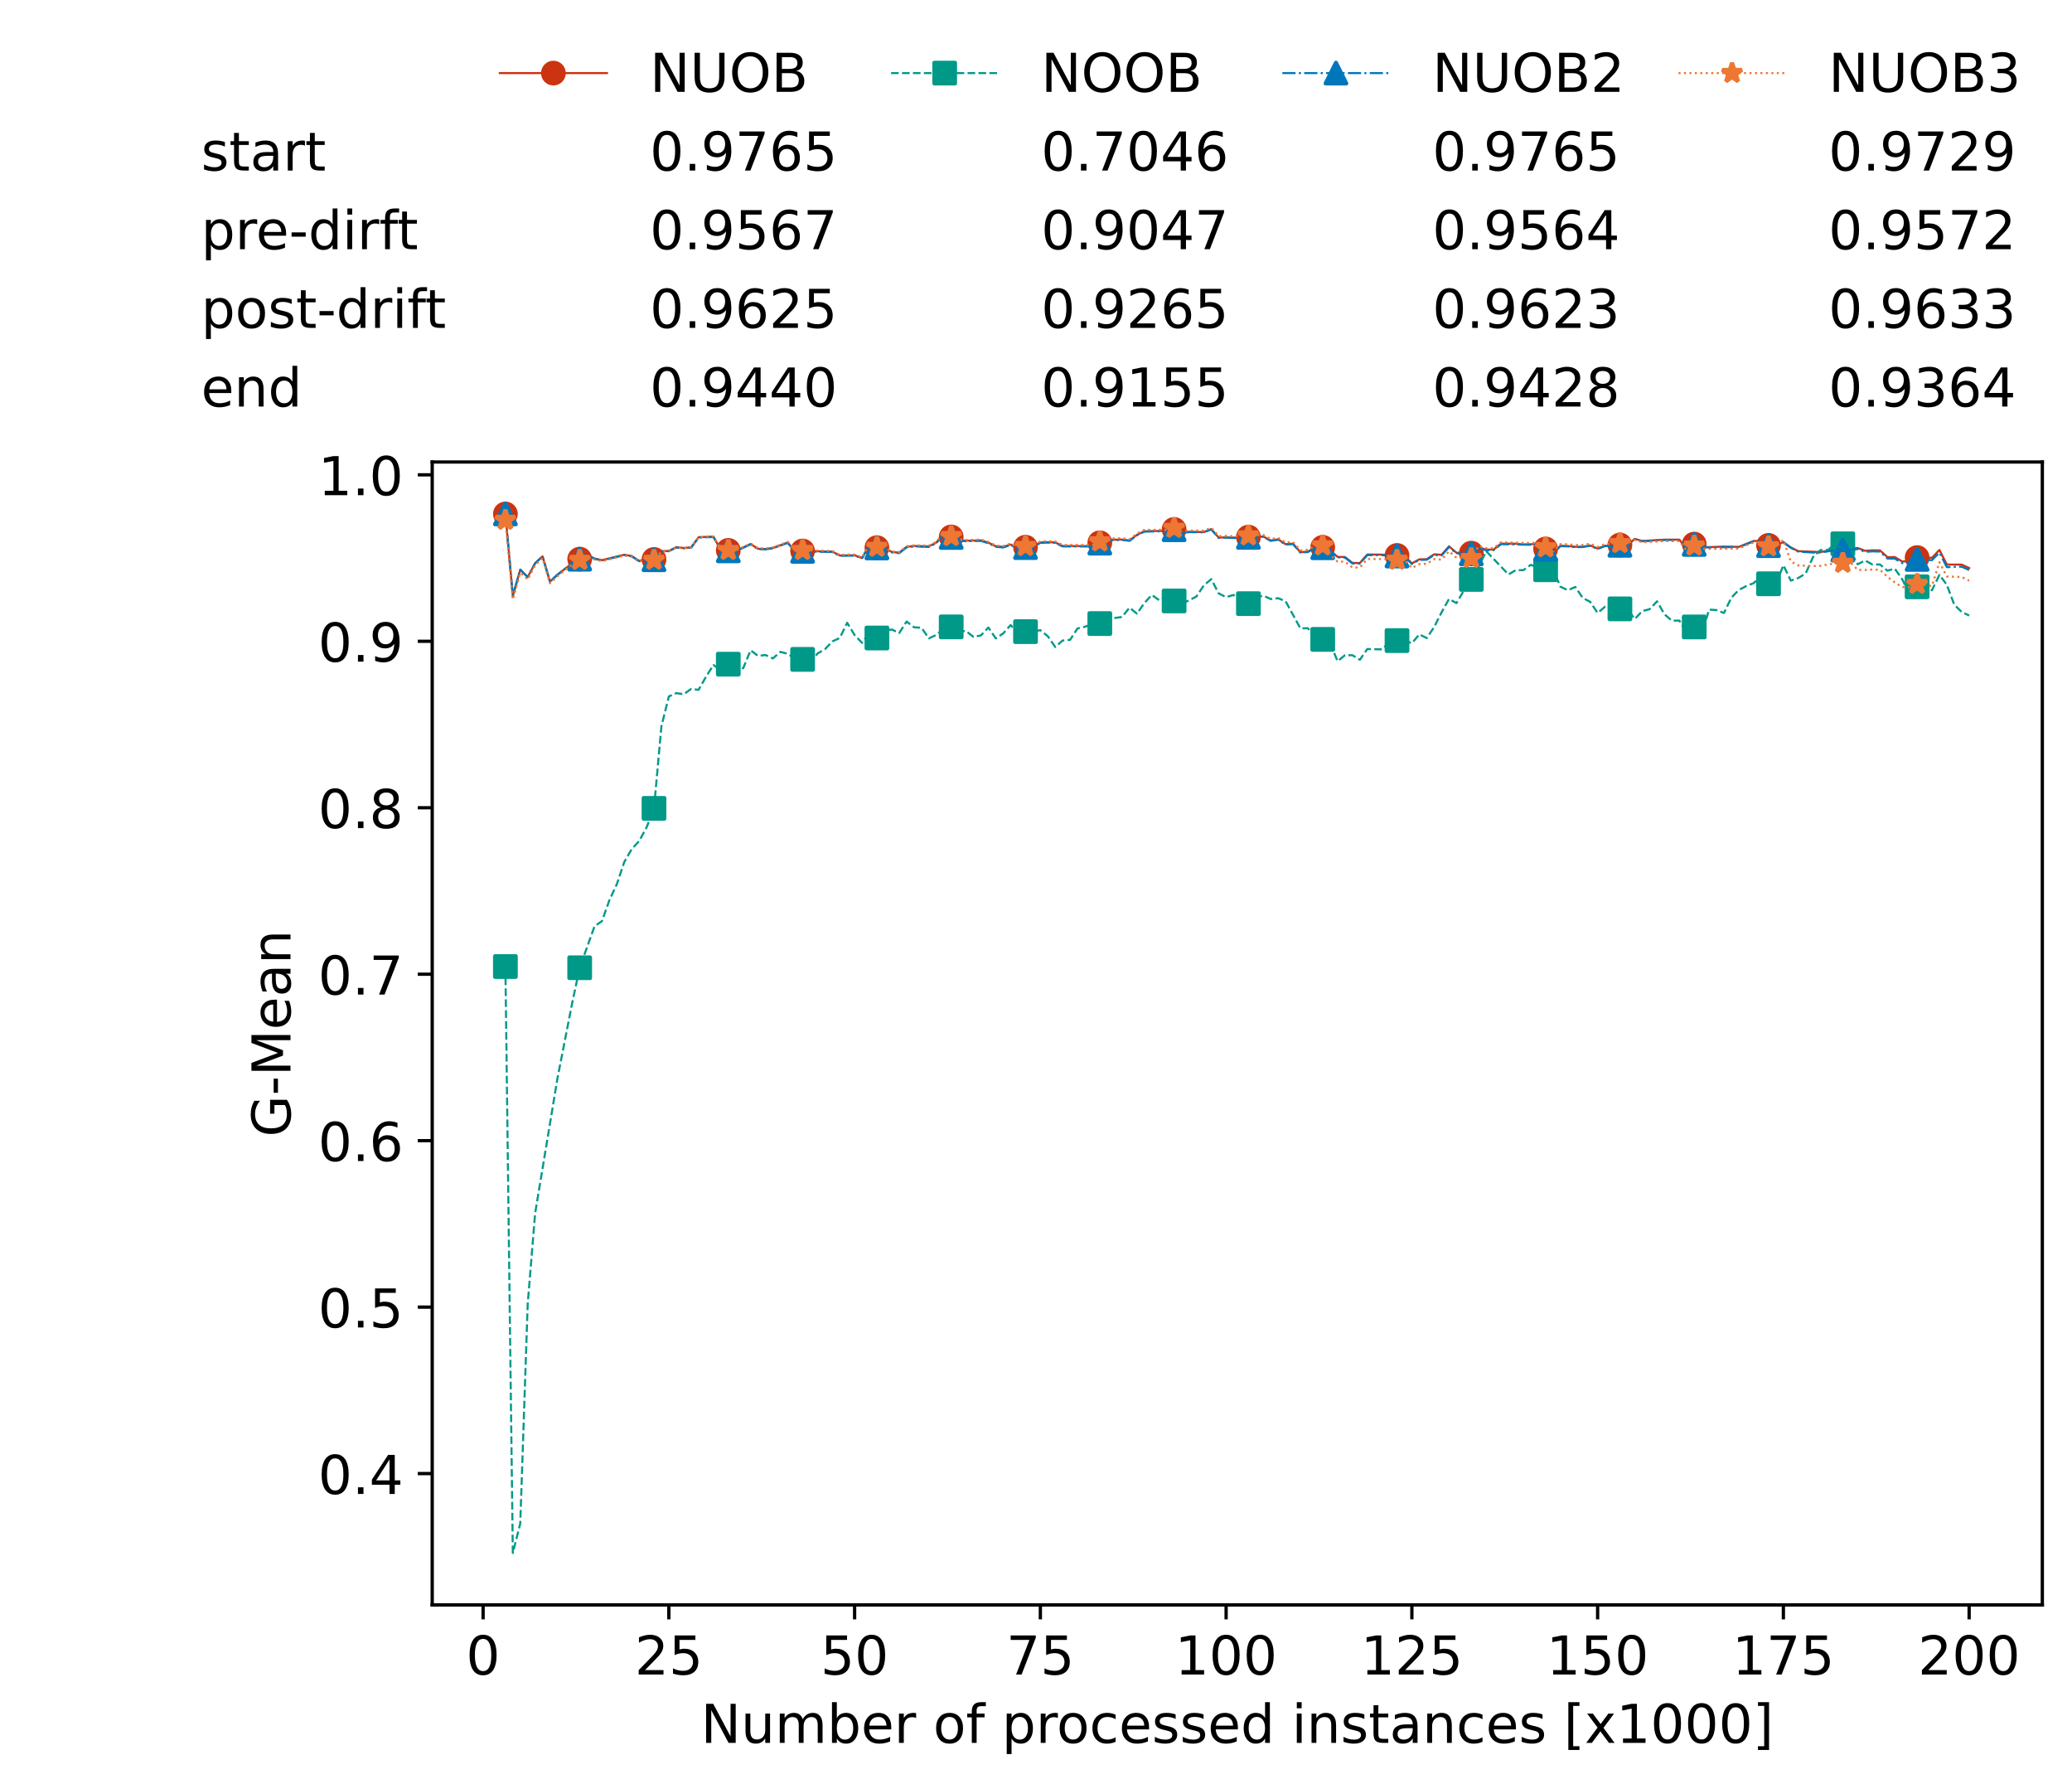 <?xml version="1.0" encoding="utf-8" standalone="no"?>
<!DOCTYPE svg PUBLIC "-//W3C//DTD SVG 1.1//EN"
  "http://www.w3.org/Graphics/SVG/1.1/DTD/svg11.dtd">
<!-- Created with matplotlib (https://matplotlib.org/) -->
<svg height="432.615pt" version="1.1" viewBox="0 0 502.65 432.615" width="502.65pt" xmlns="http://www.w3.org/2000/svg" xmlns:xlink="http://www.w3.org/1999/xlink">
 <defs>
  <style type="text/css">*{stroke-linecap:butt;stroke-linejoin:round;}</style>
 </defs>
 <g id="figure_1">
  <g id="patch_1">
   <path d="M 0 432.615 
L 502.65 432.615 
L 502.65 0 
L 0 0 
z
" style="fill:#ffffff;"/>
  </g>
  <g id="axes_1">
   <g id="patch_2">
    <path d="M 104.85 389.252 
L 495.45 389.252 
L 495.45 112.052 
L 104.85 112.052 
z
" style="fill:#ffffff;"/>
   </g>
   <g id="matplotlib.axis_1">
    <g id="xtick_1">
     <g id="line2d_1">
      <defs>
       <path d="M 0 0 
L 0 3.5 
" id="m4118e41aff" style="stroke:#000000;stroke-width:0.8;"/>
      </defs>
      <g>
       <use style="stroke:#000000;stroke-width:0.8;" x="117.197" xlink:href="#m4118e41aff" y="389.252"/>
      </g>
     </g>
     <g id="text_1">
      <!-- 0 -->
      <g transform="translate(113.061 406.13)scale(0.13 -0.13)">
       <defs>
        <path d="M 31.781 66.406 
Q 24.172 66.406 20.328 58.906 
Q 16.5 51.422 16.5 36.375 
Q 16.5 21.391 20.328 13.891 
Q 24.172 6.391 31.781 6.391 
Q 39.453 6.391 43.281 13.891 
Q 47.125 21.391 47.125 36.375 
Q 47.125 51.422 43.281 58.906 
Q 39.453 66.406 31.781 66.406 
z
M 31.781 74.219 
Q 44.047 74.219 50.516 64.516 
Q 56.984 54.828 56.984 36.375 
Q 56.984 17.969 50.516 8.266 
Q 44.047 -1.422 31.781 -1.422 
Q 19.531 -1.422 13.062 8.266 
Q 6.594 17.969 6.594 36.375 
Q 6.594 54.828 13.062 64.516 
Q 19.531 74.219 31.781 74.219 
z
" id="DejaVuSans-48"/>
       </defs>
       <use xlink:href="#DejaVuSans-48"/>
      </g>
     </g>
    </g>
    <g id="xtick_2">
     <g id="line2d_2">
      <g>
       <use style="stroke:#000000;stroke-width:0.8;" x="162.259" xlink:href="#m4118e41aff" y="389.252"/>
      </g>
     </g>
     <g id="text_2">
      <!-- 25 -->
      <g transform="translate(153.988 406.13)scale(0.13 -0.13)">
       <defs>
        <path d="M 19.188 8.297 
L 53.609 8.297 
L 53.609 0 
L 7.328 0 
L 7.328 8.297 
Q 12.938 14.109 22.625 23.891 
Q 32.328 33.688 34.812 36.531 
Q 39.547 41.844 41.422 45.531 
Q 43.312 49.219 43.312 52.781 
Q 43.312 58.594 39.234 62.25 
Q 35.156 65.922 28.609 65.922 
Q 23.969 65.922 18.812 64.312 
Q 13.672 62.703 7.812 59.422 
L 7.812 69.391 
Q 13.766 71.781 18.938 73 
Q 24.125 74.219 28.422 74.219 
Q 39.75 74.219 46.484 68.547 
Q 53.219 62.891 53.219 53.422 
Q 53.219 48.922 51.531 44.891 
Q 49.859 40.875 45.406 35.406 
Q 44.188 33.984 37.641 27.219 
Q 31.109 20.453 19.188 8.297 
z
" id="DejaVuSans-50"/>
        <path d="M 10.797 72.906 
L 49.516 72.906 
L 49.516 64.594 
L 19.828 64.594 
L 19.828 46.734 
Q 21.969 47.469 24.109 47.828 
Q 26.266 48.188 28.422 48.188 
Q 40.625 48.188 47.75 41.5 
Q 54.891 34.812 54.891 23.391 
Q 54.891 11.625 47.562 5.094 
Q 40.234 -1.422 26.906 -1.422 
Q 22.312 -1.422 17.547 -0.641 
Q 12.797 0.141 7.719 1.703 
L 7.719 11.625 
Q 12.109 9.234 16.797 8.062 
Q 21.484 6.891 26.703 6.891 
Q 35.156 6.891 40.078 11.328 
Q 45.016 15.766 45.016 23.391 
Q 45.016 31 40.078 35.438 
Q 35.156 39.891 26.703 39.891 
Q 22.75 39.891 18.812 39.016 
Q 14.891 38.141 10.797 36.281 
z
" id="DejaVuSans-53"/>
       </defs>
       <use xlink:href="#DejaVuSans-50"/>
       <use x="63.623" xlink:href="#DejaVuSans-53"/>
      </g>
     </g>
    </g>
    <g id="xtick_3">
     <g id="line2d_3">
      <g>
       <use style="stroke:#000000;stroke-width:0.8;" x="207.322" xlink:href="#m4118e41aff" y="389.252"/>
      </g>
     </g>
     <g id="text_3">
      <!-- 50 -->
      <g transform="translate(199.05 406.13)scale(0.13 -0.13)">
       <use xlink:href="#DejaVuSans-53"/>
       <use x="63.623" xlink:href="#DejaVuSans-48"/>
      </g>
     </g>
    </g>
    <g id="xtick_4">
     <g id="line2d_4">
      <g>
       <use style="stroke:#000000;stroke-width:0.8;" x="252.384" xlink:href="#m4118e41aff" y="389.252"/>
      </g>
     </g>
     <g id="text_4">
      <!-- 75 -->
      <g transform="translate(244.113 406.13)scale(0.13 -0.13)">
       <defs>
        <path d="M 8.203 72.906 
L 55.078 72.906 
L 55.078 68.703 
L 28.609 0 
L 18.312 0 
L 43.219 64.594 
L 8.203 64.594 
z
" id="DejaVuSans-55"/>
       </defs>
       <use xlink:href="#DejaVuSans-55"/>
       <use x="63.623" xlink:href="#DejaVuSans-53"/>
      </g>
     </g>
    </g>
    <g id="xtick_5">
     <g id="line2d_5">
      <g>
       <use style="stroke:#000000;stroke-width:0.8;" x="297.446" xlink:href="#m4118e41aff" y="389.252"/>
      </g>
     </g>
     <g id="text_5">
      <!-- 100 -->
      <g transform="translate(285.039 406.13)scale(0.13 -0.13)">
       <defs>
        <path d="M 12.406 8.297 
L 28.516 8.297 
L 28.516 63.922 
L 10.984 60.406 
L 10.984 69.391 
L 28.422 72.906 
L 38.281 72.906 
L 38.281 8.297 
L 54.391 8.297 
L 54.391 0 
L 12.406 0 
z
" id="DejaVuSans-49"/>
       </defs>
       <use xlink:href="#DejaVuSans-49"/>
       <use x="63.623" xlink:href="#DejaVuSans-48"/>
       <use x="127.246" xlink:href="#DejaVuSans-48"/>
      </g>
     </g>
    </g>
    <g id="xtick_6">
     <g id="line2d_6">
      <g>
       <use style="stroke:#000000;stroke-width:0.8;" x="342.509" xlink:href="#m4118e41aff" y="389.252"/>
      </g>
     </g>
     <g id="text_6">
      <!-- 125 -->
      <g transform="translate(330.102 406.13)scale(0.13 -0.13)">
       <use xlink:href="#DejaVuSans-49"/>
       <use x="63.623" xlink:href="#DejaVuSans-50"/>
       <use x="127.246" xlink:href="#DejaVuSans-53"/>
      </g>
     </g>
    </g>
    <g id="xtick_7">
     <g id="line2d_7">
      <g>
       <use style="stroke:#000000;stroke-width:0.8;" x="387.571" xlink:href="#m4118e41aff" y="389.252"/>
      </g>
     </g>
     <g id="text_7">
      <!-- 150 -->
      <g transform="translate(375.164 406.13)scale(0.13 -0.13)">
       <use xlink:href="#DejaVuSans-49"/>
       <use x="63.623" xlink:href="#DejaVuSans-53"/>
       <use x="127.246" xlink:href="#DejaVuSans-48"/>
      </g>
     </g>
    </g>
    <g id="xtick_8">
     <g id="line2d_8">
      <g>
       <use style="stroke:#000000;stroke-width:0.8;" x="432.633" xlink:href="#m4118e41aff" y="389.252"/>
      </g>
     </g>
     <g id="text_8">
      <!-- 175 -->
      <g transform="translate(420.226 406.13)scale(0.13 -0.13)">
       <use xlink:href="#DejaVuSans-49"/>
       <use x="63.623" xlink:href="#DejaVuSans-55"/>
       <use x="127.246" xlink:href="#DejaVuSans-53"/>
      </g>
     </g>
    </g>
    <g id="xtick_9">
     <g id="line2d_9">
      <g>
       <use style="stroke:#000000;stroke-width:0.8;" x="477.695" xlink:href="#m4118e41aff" y="389.252"/>
      </g>
     </g>
     <g id="text_9">
      <!-- 200 -->
      <g transform="translate(465.289 406.13)scale(0.13 -0.13)">
       <use xlink:href="#DejaVuSans-50"/>
       <use x="63.623" xlink:href="#DejaVuSans-48"/>
       <use x="127.246" xlink:href="#DejaVuSans-48"/>
      </g>
     </g>
    </g>
    <g id="text_10">
     <!-- Number of processed instances [x1000] -->
     <g transform="translate(170.025 422.711)scale(0.13 -0.13)">
      <defs>
       <path d="M 9.812 72.906 
L 23.094 72.906 
L 55.422 11.922 
L 55.422 72.906 
L 64.984 72.906 
L 64.984 0 
L 51.703 0 
L 19.391 60.984 
L 19.391 0 
L 9.812 0 
z
" id="DejaVuSans-78"/>
       <path d="M 8.5 21.578 
L 8.5 54.688 
L 17.484 54.688 
L 17.484 21.922 
Q 17.484 14.156 20.5 10.266 
Q 23.531 6.391 29.594 6.391 
Q 36.859 6.391 41.078 11.031 
Q 45.312 15.672 45.312 23.688 
L 45.312 54.688 
L 54.297 54.688 
L 54.297 0 
L 45.312 0 
L 45.312 8.406 
Q 42.047 3.422 37.719 1 
Q 33.406 -1.422 27.688 -1.422 
Q 18.266 -1.422 13.375 4.438 
Q 8.5 10.297 8.5 21.578 
z
M 31.109 56 
z
" id="DejaVuSans-117"/>
       <path d="M 52 44.188 
Q 55.375 50.25 60.062 53.125 
Q 64.75 56 71.094 56 
Q 79.641 56 84.281 50.016 
Q 88.922 44.047 88.922 33.016 
L 88.922 0 
L 79.891 0 
L 79.891 32.719 
Q 79.891 40.578 77.094 44.375 
Q 74.312 48.188 68.609 48.188 
Q 61.625 48.188 57.562 43.547 
Q 53.516 38.922 53.516 30.906 
L 53.516 0 
L 44.484 0 
L 44.484 32.719 
Q 44.484 40.625 41.703 44.406 
Q 38.922 48.188 33.109 48.188 
Q 26.219 48.188 22.156 43.531 
Q 18.109 38.875 18.109 30.906 
L 18.109 0 
L 9.078 0 
L 9.078 54.688 
L 18.109 54.688 
L 18.109 46.188 
Q 21.188 51.219 25.484 53.609 
Q 29.781 56 35.688 56 
Q 41.656 56 45.828 52.969 
Q 50 49.953 52 44.188 
z
" id="DejaVuSans-109"/>
       <path d="M 48.688 27.297 
Q 48.688 37.203 44.609 42.844 
Q 40.531 48.484 33.406 48.484 
Q 26.266 48.484 22.188 42.844 
Q 18.109 37.203 18.109 27.297 
Q 18.109 17.391 22.188 11.75 
Q 26.266 6.109 33.406 6.109 
Q 40.531 6.109 44.609 11.75 
Q 48.688 17.391 48.688 27.297 
z
M 18.109 46.391 
Q 20.953 51.266 25.266 53.625 
Q 29.594 56 35.594 56 
Q 45.562 56 51.781 48.094 
Q 58.016 40.188 58.016 27.297 
Q 58.016 14.406 51.781 6.484 
Q 45.562 -1.422 35.594 -1.422 
Q 29.594 -1.422 25.266 0.953 
Q 20.953 3.328 18.109 8.203 
L 18.109 0 
L 9.078 0 
L 9.078 75.984 
L 18.109 75.984 
z
" id="DejaVuSans-98"/>
       <path d="M 56.203 29.594 
L 56.203 25.203 
L 14.891 25.203 
Q 15.484 15.922 20.484 11.062 
Q 25.484 6.203 34.422 6.203 
Q 39.594 6.203 44.453 7.469 
Q 49.312 8.734 54.109 11.281 
L 54.109 2.781 
Q 49.266 0.734 44.188 -0.344 
Q 39.109 -1.422 33.891 -1.422 
Q 20.797 -1.422 13.156 6.188 
Q 5.516 13.812 5.516 26.812 
Q 5.516 40.234 12.766 48.109 
Q 20.016 56 32.328 56 
Q 43.359 56 49.781 48.891 
Q 56.203 41.797 56.203 29.594 
z
M 47.219 32.234 
Q 47.125 39.594 43.094 43.984 
Q 39.062 48.391 32.422 48.391 
Q 24.906 48.391 20.391 44.141 
Q 15.875 39.891 15.188 32.172 
z
" id="DejaVuSans-101"/>
       <path d="M 41.109 46.297 
Q 39.594 47.172 37.812 47.578 
Q 36.031 48 33.891 48 
Q 26.266 48 22.188 43.047 
Q 18.109 38.094 18.109 28.812 
L 18.109 0 
L 9.078 0 
L 9.078 54.688 
L 18.109 54.688 
L 18.109 46.188 
Q 20.953 51.172 25.484 53.578 
Q 30.031 56 36.531 56 
Q 37.453 56 38.578 55.875 
Q 39.703 55.766 41.062 55.516 
z
" id="DejaVuSans-114"/>
       <path id="DejaVuSans-32"/>
       <path d="M 30.609 48.391 
Q 23.391 48.391 19.188 42.75 
Q 14.984 37.109 14.984 27.297 
Q 14.984 17.484 19.156 11.844 
Q 23.344 6.203 30.609 6.203 
Q 37.797 6.203 41.984 11.859 
Q 46.188 17.531 46.188 27.297 
Q 46.188 37.016 41.984 42.703 
Q 37.797 48.391 30.609 48.391 
z
M 30.609 56 
Q 42.328 56 49.016 48.375 
Q 55.719 40.766 55.719 27.297 
Q 55.719 13.875 49.016 6.219 
Q 42.328 -1.422 30.609 -1.422 
Q 18.844 -1.422 12.172 6.219 
Q 5.516 13.875 5.516 27.297 
Q 5.516 40.766 12.172 48.375 
Q 18.844 56 30.609 56 
z
" id="DejaVuSans-111"/>
       <path d="M 37.109 75.984 
L 37.109 68.5 
L 28.516 68.5 
Q 23.688 68.5 21.797 66.547 
Q 19.922 64.594 19.922 59.516 
L 19.922 54.688 
L 34.719 54.688 
L 34.719 47.703 
L 19.922 47.703 
L 19.922 0 
L 10.891 0 
L 10.891 47.703 
L 2.297 47.703 
L 2.297 54.688 
L 10.891 54.688 
L 10.891 58.5 
Q 10.891 67.625 15.141 71.797 
Q 19.391 75.984 28.609 75.984 
z
" id="DejaVuSans-102"/>
       <path d="M 18.109 8.203 
L 18.109 -20.797 
L 9.078 -20.797 
L 9.078 54.688 
L 18.109 54.688 
L 18.109 46.391 
Q 20.953 51.266 25.266 53.625 
Q 29.594 56 35.594 56 
Q 45.562 56 51.781 48.094 
Q 58.016 40.188 58.016 27.297 
Q 58.016 14.406 51.781 6.484 
Q 45.562 -1.422 35.594 -1.422 
Q 29.594 -1.422 25.266 0.953 
Q 20.953 3.328 18.109 8.203 
z
M 48.688 27.297 
Q 48.688 37.203 44.609 42.844 
Q 40.531 48.484 33.406 48.484 
Q 26.266 48.484 22.188 42.844 
Q 18.109 37.203 18.109 27.297 
Q 18.109 17.391 22.188 11.75 
Q 26.266 6.109 33.406 6.109 
Q 40.531 6.109 44.609 11.75 
Q 48.688 17.391 48.688 27.297 
z
" id="DejaVuSans-112"/>
       <path d="M 48.781 52.594 
L 48.781 44.188 
Q 44.969 46.297 41.141 47.344 
Q 37.312 48.391 33.406 48.391 
Q 24.656 48.391 19.812 42.844 
Q 14.984 37.312 14.984 27.297 
Q 14.984 17.281 19.812 11.734 
Q 24.656 6.203 33.406 6.203 
Q 37.312 6.203 41.141 7.25 
Q 44.969 8.297 48.781 10.406 
L 48.781 2.094 
Q 45.016 0.344 40.984 -0.531 
Q 36.969 -1.422 32.422 -1.422 
Q 20.062 -1.422 12.781 6.344 
Q 5.516 14.109 5.516 27.297 
Q 5.516 40.672 12.859 48.328 
Q 20.219 56 33.016 56 
Q 37.156 56 41.109 55.141 
Q 45.062 54.297 48.781 52.594 
z
" id="DejaVuSans-99"/>
       <path d="M 44.281 53.078 
L 44.281 44.578 
Q 40.484 46.531 36.375 47.5 
Q 32.281 48.484 27.875 48.484 
Q 21.188 48.484 17.844 46.438 
Q 14.5 44.391 14.5 40.281 
Q 14.5 37.156 16.891 35.375 
Q 19.281 33.594 26.516 31.984 
L 29.594 31.297 
Q 39.156 29.25 43.188 25.516 
Q 47.219 21.781 47.219 15.094 
Q 47.219 7.469 41.188 3.016 
Q 35.156 -1.422 24.609 -1.422 
Q 20.219 -1.422 15.453 -0.562 
Q 10.688 0.297 5.422 2 
L 5.422 11.281 
Q 10.406 8.688 15.234 7.391 
Q 20.062 6.109 24.812 6.109 
Q 31.156 6.109 34.562 8.281 
Q 37.984 10.453 37.984 14.406 
Q 37.984 18.062 35.516 20.016 
Q 33.062 21.969 24.703 23.781 
L 21.578 24.516 
Q 13.234 26.266 9.516 29.906 
Q 5.812 33.547 5.812 39.891 
Q 5.812 47.609 11.281 51.797 
Q 16.75 56 26.812 56 
Q 31.781 56 36.172 55.266 
Q 40.578 54.547 44.281 53.078 
z
" id="DejaVuSans-115"/>
       <path d="M 45.406 46.391 
L 45.406 75.984 
L 54.391 75.984 
L 54.391 0 
L 45.406 0 
L 45.406 8.203 
Q 42.578 3.328 38.25 0.953 
Q 33.938 -1.422 27.875 -1.422 
Q 17.969 -1.422 11.734 6.484 
Q 5.516 14.406 5.516 27.297 
Q 5.516 40.188 11.734 48.094 
Q 17.969 56 27.875 56 
Q 33.938 56 38.25 53.625 
Q 42.578 51.266 45.406 46.391 
z
M 14.797 27.297 
Q 14.797 17.391 18.875 11.75 
Q 22.953 6.109 30.078 6.109 
Q 37.203 6.109 41.297 11.75 
Q 45.406 17.391 45.406 27.297 
Q 45.406 37.203 41.297 42.844 
Q 37.203 48.484 30.078 48.484 
Q 22.953 48.484 18.875 42.844 
Q 14.797 37.203 14.797 27.297 
z
" id="DejaVuSans-100"/>
       <path d="M 9.422 54.688 
L 18.406 54.688 
L 18.406 0 
L 9.422 0 
z
M 9.422 75.984 
L 18.406 75.984 
L 18.406 64.594 
L 9.422 64.594 
z
" id="DejaVuSans-105"/>
       <path d="M 54.891 33.016 
L 54.891 0 
L 45.906 0 
L 45.906 32.719 
Q 45.906 40.484 42.875 44.328 
Q 39.844 48.188 33.797 48.188 
Q 26.516 48.188 22.312 43.547 
Q 18.109 38.922 18.109 30.906 
L 18.109 0 
L 9.078 0 
L 9.078 54.688 
L 18.109 54.688 
L 18.109 46.188 
Q 21.344 51.125 25.703 53.562 
Q 30.078 56 35.797 56 
Q 45.219 56 50.047 50.172 
Q 54.891 44.344 54.891 33.016 
z
" id="DejaVuSans-110"/>
       <path d="M 18.312 70.219 
L 18.312 54.688 
L 36.812 54.688 
L 36.812 47.703 
L 18.312 47.703 
L 18.312 18.016 
Q 18.312 11.328 20.141 9.422 
Q 21.969 7.516 27.594 7.516 
L 36.812 7.516 
L 36.812 0 
L 27.594 0 
Q 17.188 0 13.234 3.875 
Q 9.281 7.766 9.281 18.016 
L 9.281 47.703 
L 2.688 47.703 
L 2.688 54.688 
L 9.281 54.688 
L 9.281 70.219 
z
" id="DejaVuSans-116"/>
       <path d="M 34.281 27.484 
Q 23.391 27.484 19.188 25 
Q 14.984 22.516 14.984 16.5 
Q 14.984 11.719 18.141 8.906 
Q 21.297 6.109 26.703 6.109 
Q 34.188 6.109 38.703 11.406 
Q 43.219 16.703 43.219 25.484 
L 43.219 27.484 
z
M 52.203 31.203 
L 52.203 0 
L 43.219 0 
L 43.219 8.297 
Q 40.141 3.328 35.547 0.953 
Q 30.953 -1.422 24.312 -1.422 
Q 15.922 -1.422 10.953 3.297 
Q 6 8.016 6 15.922 
Q 6 25.141 12.172 29.828 
Q 18.359 34.516 30.609 34.516 
L 43.219 34.516 
L 43.219 35.406 
Q 43.219 41.609 39.141 45 
Q 35.062 48.391 27.688 48.391 
Q 23 48.391 18.547 47.266 
Q 14.109 46.141 10.016 43.891 
L 10.016 52.203 
Q 14.938 54.109 19.578 55.047 
Q 24.219 56 28.609 56 
Q 40.484 56 46.344 49.844 
Q 52.203 43.703 52.203 31.203 
z
" id="DejaVuSans-97"/>
       <path d="M 8.594 75.984 
L 29.297 75.984 
L 29.297 69 
L 17.578 69 
L 17.578 -6.203 
L 29.297 -6.203 
L 29.297 -13.188 
L 8.594 -13.188 
z
" id="DejaVuSans-91"/>
       <path d="M 54.891 54.688 
L 35.109 28.078 
L 55.906 0 
L 45.312 0 
L 29.391 21.484 
L 13.484 0 
L 2.875 0 
L 24.125 28.609 
L 4.688 54.688 
L 15.281 54.688 
L 29.781 35.203 
L 44.281 54.688 
z
" id="DejaVuSans-120"/>
       <path d="M 30.422 75.984 
L 30.422 -13.188 
L 9.719 -13.188 
L 9.719 -6.203 
L 21.391 -6.203 
L 21.391 69 
L 9.719 69 
L 9.719 75.984 
z
" id="DejaVuSans-93"/>
      </defs>
      <use xlink:href="#DejaVuSans-78"/>
      <use x="74.805" xlink:href="#DejaVuSans-117"/>
      <use x="138.184" xlink:href="#DejaVuSans-109"/>
      <use x="235.596" xlink:href="#DejaVuSans-98"/>
      <use x="299.072" xlink:href="#DejaVuSans-101"/>
      <use x="360.596" xlink:href="#DejaVuSans-114"/>
      <use x="401.709" xlink:href="#DejaVuSans-32"/>
      <use x="433.496" xlink:href="#DejaVuSans-111"/>
      <use x="494.678" xlink:href="#DejaVuSans-102"/>
      <use x="529.883" xlink:href="#DejaVuSans-32"/>
      <use x="561.67" xlink:href="#DejaVuSans-112"/>
      <use x="625.146" xlink:href="#DejaVuSans-114"/>
      <use x="664.01" xlink:href="#DejaVuSans-111"/>
      <use x="725.191" xlink:href="#DejaVuSans-99"/>
      <use x="780.172" xlink:href="#DejaVuSans-101"/>
      <use x="841.695" xlink:href="#DejaVuSans-115"/>
      <use x="893.795" xlink:href="#DejaVuSans-115"/>
      <use x="945.895" xlink:href="#DejaVuSans-101"/>
      <use x="1007.418" xlink:href="#DejaVuSans-100"/>
      <use x="1070.895" xlink:href="#DejaVuSans-32"/>
      <use x="1102.682" xlink:href="#DejaVuSans-105"/>
      <use x="1130.465" xlink:href="#DejaVuSans-110"/>
      <use x="1193.844" xlink:href="#DejaVuSans-115"/>
      <use x="1245.943" xlink:href="#DejaVuSans-116"/>
      <use x="1285.152" xlink:href="#DejaVuSans-97"/>
      <use x="1346.432" xlink:href="#DejaVuSans-110"/>
      <use x="1409.811" xlink:href="#DejaVuSans-99"/>
      <use x="1464.791" xlink:href="#DejaVuSans-101"/>
      <use x="1526.314" xlink:href="#DejaVuSans-115"/>
      <use x="1578.414" xlink:href="#DejaVuSans-32"/>
      <use x="1610.201" xlink:href="#DejaVuSans-91"/>
      <use x="1649.215" xlink:href="#DejaVuSans-120"/>
      <use x="1708.395" xlink:href="#DejaVuSans-49"/>
      <use x="1772.018" xlink:href="#DejaVuSans-48"/>
      <use x="1835.641" xlink:href="#DejaVuSans-48"/>
      <use x="1899.264" xlink:href="#DejaVuSans-48"/>
      <use x="1962.887" xlink:href="#DejaVuSans-93"/>
     </g>
    </g>
   </g>
   <g id="matplotlib.axis_2">
    <g id="ytick_1">
     <g id="line2d_10">
      <defs>
       <path d="M 0 0 
L -3.5 0 
" id="mc416cd0cd6" style="stroke:#000000;stroke-width:0.8;"/>
      </defs>
      <g>
       <use style="stroke:#000000;stroke-width:0.8;" x="104.85" xlink:href="#mc416cd0cd6" y="357.395"/>
      </g>
     </g>
     <g id="text_11">
      <!-- 0.4 -->
      <g transform="translate(77.176 362.334)scale(0.13 -0.13)">
       <defs>
        <path d="M 10.688 12.406 
L 21 12.406 
L 21 0 
L 10.688 0 
z
" id="DejaVuSans-46"/>
        <path d="M 37.797 64.312 
L 12.891 25.391 
L 37.797 25.391 
z
M 35.203 72.906 
L 47.609 72.906 
L 47.609 25.391 
L 58.016 25.391 
L 58.016 17.188 
L 47.609 17.188 
L 47.609 0 
L 37.797 0 
L 37.797 17.188 
L 4.891 17.188 
L 4.891 26.703 
z
" id="DejaVuSans-52"/>
       </defs>
       <use xlink:href="#DejaVuSans-48"/>
       <use x="63.623" xlink:href="#DejaVuSans-46"/>
       <use x="95.41" xlink:href="#DejaVuSans-52"/>
      </g>
     </g>
    </g>
    <g id="ytick_2">
     <g id="line2d_11">
      <g>
       <use style="stroke:#000000;stroke-width:0.8;" x="104.85" xlink:href="#mc416cd0cd6" y="317.022"/>
      </g>
     </g>
     <g id="text_12">
      <!-- 0.5 -->
      <g transform="translate(77.176 321.961)scale(0.13 -0.13)">
       <use xlink:href="#DejaVuSans-48"/>
       <use x="63.623" xlink:href="#DejaVuSans-46"/>
       <use x="95.41" xlink:href="#DejaVuSans-53"/>
      </g>
     </g>
    </g>
    <g id="ytick_3">
     <g id="line2d_12">
      <g>
       <use style="stroke:#000000;stroke-width:0.8;" x="104.85" xlink:href="#mc416cd0cd6" y="276.65"/>
      </g>
     </g>
     <g id="text_13">
      <!-- 0.6 -->
      <g transform="translate(77.176 281.589)scale(0.13 -0.13)">
       <defs>
        <path d="M 33.016 40.375 
Q 26.375 40.375 22.484 35.828 
Q 18.609 31.297 18.609 23.391 
Q 18.609 15.531 22.484 10.953 
Q 26.375 6.391 33.016 6.391 
Q 39.656 6.391 43.531 10.953 
Q 47.406 15.531 47.406 23.391 
Q 47.406 31.297 43.531 35.828 
Q 39.656 40.375 33.016 40.375 
z
M 52.594 71.297 
L 52.594 62.312 
Q 48.875 64.062 45.094 64.984 
Q 41.312 65.922 37.594 65.922 
Q 27.828 65.922 22.672 59.328 
Q 17.531 52.734 16.797 39.406 
Q 19.672 43.656 24.016 45.922 
Q 28.375 48.188 33.594 48.188 
Q 44.578 48.188 50.953 41.516 
Q 57.328 34.859 57.328 23.391 
Q 57.328 12.156 50.688 5.359 
Q 44.047 -1.422 33.016 -1.422 
Q 20.359 -1.422 13.672 8.266 
Q 6.984 17.969 6.984 36.375 
Q 6.984 53.656 15.188 63.938 
Q 23.391 74.219 37.203 74.219 
Q 40.922 74.219 44.703 73.484 
Q 48.484 72.75 52.594 71.297 
z
" id="DejaVuSans-54"/>
       </defs>
       <use xlink:href="#DejaVuSans-48"/>
       <use x="63.623" xlink:href="#DejaVuSans-46"/>
       <use x="95.41" xlink:href="#DejaVuSans-54"/>
      </g>
     </g>
    </g>
    <g id="ytick_4">
     <g id="line2d_13">
      <g>
       <use style="stroke:#000000;stroke-width:0.8;" x="104.85" xlink:href="#mc416cd0cd6" y="236.278"/>
      </g>
     </g>
     <g id="text_14">
      <!-- 0.7 -->
      <g transform="translate(77.176 241.217)scale(0.13 -0.13)">
       <use xlink:href="#DejaVuSans-48"/>
       <use x="63.623" xlink:href="#DejaVuSans-46"/>
       <use x="95.41" xlink:href="#DejaVuSans-55"/>
      </g>
     </g>
    </g>
    <g id="ytick_5">
     <g id="line2d_14">
      <g>
       <use style="stroke:#000000;stroke-width:0.8;" x="104.85" xlink:href="#mc416cd0cd6" y="195.905"/>
      </g>
     </g>
     <g id="text_15">
      <!-- 0.8 -->
      <g transform="translate(77.176 200.844)scale(0.13 -0.13)">
       <defs>
        <path d="M 31.781 34.625 
Q 24.75 34.625 20.719 30.859 
Q 16.703 27.094 16.703 20.516 
Q 16.703 13.922 20.719 10.156 
Q 24.75 6.391 31.781 6.391 
Q 38.812 6.391 42.859 10.172 
Q 46.922 13.969 46.922 20.516 
Q 46.922 27.094 42.891 30.859 
Q 38.875 34.625 31.781 34.625 
z
M 21.922 38.812 
Q 15.578 40.375 12.031 44.719 
Q 8.5 49.078 8.5 55.328 
Q 8.5 64.062 14.719 69.141 
Q 20.953 74.219 31.781 74.219 
Q 42.672 74.219 48.875 69.141 
Q 55.078 64.062 55.078 55.328 
Q 55.078 49.078 51.531 44.719 
Q 48 40.375 41.703 38.812 
Q 48.828 37.156 52.797 32.312 
Q 56.781 27.484 56.781 20.516 
Q 56.781 9.906 50.312 4.234 
Q 43.844 -1.422 31.781 -1.422 
Q 19.734 -1.422 13.25 4.234 
Q 6.781 9.906 6.781 20.516 
Q 6.781 27.484 10.781 32.312 
Q 14.797 37.156 21.922 38.812 
z
M 18.312 54.391 
Q 18.312 48.734 21.844 45.562 
Q 25.391 42.391 31.781 42.391 
Q 38.141 42.391 41.719 45.562 
Q 45.312 48.734 45.312 54.391 
Q 45.312 60.062 41.719 63.234 
Q 38.141 66.406 31.781 66.406 
Q 25.391 66.406 21.844 63.234 
Q 18.312 60.062 18.312 54.391 
z
" id="DejaVuSans-56"/>
       </defs>
       <use xlink:href="#DejaVuSans-48"/>
       <use x="63.623" xlink:href="#DejaVuSans-46"/>
       <use x="95.41" xlink:href="#DejaVuSans-56"/>
      </g>
     </g>
    </g>
    <g id="ytick_6">
     <g id="line2d_15">
      <g>
       <use style="stroke:#000000;stroke-width:0.8;" x="104.85" xlink:href="#mc416cd0cd6" y="155.533"/>
      </g>
     </g>
     <g id="text_16">
      <!-- 0.9 -->
      <g transform="translate(77.176 160.472)scale(0.13 -0.13)">
       <defs>
        <path d="M 10.984 1.516 
L 10.984 10.5 
Q 14.703 8.734 18.5 7.812 
Q 22.312 6.891 25.984 6.891 
Q 35.75 6.891 40.891 13.453 
Q 46.047 20.016 46.781 33.406 
Q 43.953 29.203 39.594 26.953 
Q 35.25 24.703 29.984 24.703 
Q 19.047 24.703 12.672 31.312 
Q 6.297 37.938 6.297 49.422 
Q 6.297 60.641 12.938 67.422 
Q 19.578 74.219 30.609 74.219 
Q 43.266 74.219 49.922 64.516 
Q 56.594 54.828 56.594 36.375 
Q 56.594 19.141 48.406 8.859 
Q 40.234 -1.422 26.422 -1.422 
Q 22.703 -1.422 18.891 -0.688 
Q 15.094 0.047 10.984 1.516 
z
M 30.609 32.422 
Q 37.25 32.422 41.125 36.953 
Q 45.016 41.5 45.016 49.422 
Q 45.016 57.281 41.125 61.844 
Q 37.25 66.406 30.609 66.406 
Q 23.969 66.406 20.094 61.844 
Q 16.219 57.281 16.219 49.422 
Q 16.219 41.5 20.094 36.953 
Q 23.969 32.422 30.609 32.422 
z
" id="DejaVuSans-57"/>
       </defs>
       <use xlink:href="#DejaVuSans-48"/>
       <use x="63.623" xlink:href="#DejaVuSans-46"/>
       <use x="95.41" xlink:href="#DejaVuSans-57"/>
      </g>
     </g>
    </g>
    <g id="ytick_7">
     <g id="line2d_16">
      <g>
       <use style="stroke:#000000;stroke-width:0.8;" x="104.85" xlink:href="#mc416cd0cd6" y="115.161"/>
      </g>
     </g>
     <g id="text_17">
      <!-- 1.0 -->
      <g transform="translate(77.176 120.1)scale(0.13 -0.13)">
       <use xlink:href="#DejaVuSans-49"/>
       <use x="63.623" xlink:href="#DejaVuSans-46"/>
       <use x="95.41" xlink:href="#DejaVuSans-48"/>
      </g>
     </g>
    </g>
    <g id="text_18">
     <!-- G-Mean -->
     <g transform="translate(70.472 275.744)rotate(-90)scale(0.13 -0.13)">
      <defs>
       <path d="M 59.516 10.406 
L 59.516 29.984 
L 43.406 29.984 
L 43.406 38.094 
L 69.281 38.094 
L 69.281 6.781 
Q 63.578 2.734 56.688 0.656 
Q 49.812 -1.422 42 -1.422 
Q 24.906 -1.422 15.25 8.562 
Q 5.609 18.562 5.609 36.375 
Q 5.609 54.25 15.25 64.234 
Q 24.906 74.219 42 74.219 
Q 49.125 74.219 55.547 72.453 
Q 61.969 70.703 67.391 67.281 
L 67.391 56.781 
Q 61.922 61.422 55.766 63.766 
Q 49.609 66.109 42.828 66.109 
Q 29.438 66.109 22.719 58.641 
Q 16.016 51.172 16.016 36.375 
Q 16.016 21.625 22.719 14.156 
Q 29.438 6.688 42.828 6.688 
Q 48.047 6.688 52.141 7.594 
Q 56.25 8.5 59.516 10.406 
z
" id="DejaVuSans-71"/>
       <path d="M 4.891 31.391 
L 31.203 31.391 
L 31.203 23.391 
L 4.891 23.391 
z
" id="DejaVuSans-45"/>
       <path d="M 9.812 72.906 
L 24.516 72.906 
L 43.109 23.297 
L 61.812 72.906 
L 76.516 72.906 
L 76.516 0 
L 66.891 0 
L 66.891 64.016 
L 48.094 14.016 
L 38.188 14.016 
L 19.391 64.016 
L 19.391 0 
L 9.812 0 
z
" id="DejaVuSans-77"/>
      </defs>
      <use xlink:href="#DejaVuSans-71"/>
      <use x="77.49" xlink:href="#DejaVuSans-45"/>
      <use x="113.574" xlink:href="#DejaVuSans-77"/>
      <use x="199.854" xlink:href="#DejaVuSans-101"/>
      <use x="261.377" xlink:href="#DejaVuSans-97"/>
      <use x="322.656" xlink:href="#DejaVuSans-110"/>
     </g>
    </g>
   </g>
   <g id="line2d_17"/>
   <g id="line2d_18"/>
   <g id="line2d_19"/>
   <g id="line2d_20"/>
   <g id="line2d_21"/>
   <g id="line2d_22">
    <path clip-path="url(#p2408343393)" d="M 122.605 124.652 
L 124.407 144.514 
L 126.21 138.158 
L 128.012 139.97 
L 129.815 136.611 
L 131.617 134.934 
L 133.419 141.06 
L 135.222 139.377 
L 138.827 136.614 
L 142.432 134.602 
L 144.234 135.469 
L 146.037 135.861 
L 151.444 134.544 
L 153.247 134.855 
L 155.049 136.033 
L 156.852 135.549 
L 158.654 135.685 
L 160.457 133.687 
L 162.259 133.616 
L 164.062 132.705 
L 165.864 132.904 
L 167.667 132.747 
L 169.469 130.296 
L 173.074 130.148 
L 174.877 133.42 
L 178.482 133.595 
L 182.087 131.94 
L 183.889 133.1 
L 185.692 133.153 
L 187.494 132.912 
L 191.099 131.586 
L 192.902 133.757 
L 194.704 133.631 
L 201.914 133.782 
L 203.717 134.72 
L 207.322 134.672 
L 209.124 135.352 
L 210.927 132.125 
L 212.729 132.822 
L 214.532 132.926 
L 216.334 133.86 
L 218.137 134.048 
L 219.939 132.637 
L 221.742 132.407 
L 225.347 132.514 
L 227.149 131.59 
L 228.952 129.326 
L 230.754 130.224 
L 232.557 130.971 
L 234.359 131.145 
L 237.964 131.05 
L 239.767 131.616 
L 241.569 132.482 
L 243.372 132.641 
L 245.174 132.055 
L 246.976 133.009 
L 248.779 132.71 
L 250.581 132.533 
L 252.384 131.551 
L 254.186 131.487 
L 255.989 131.561 
L 257.791 132.425 
L 265.001 132.45 
L 268.606 130.916 
L 272.211 130.865 
L 274.014 131.077 
L 275.816 129.72 
L 277.619 128.842 
L 281.224 128.777 
L 283.026 128.841 
L 284.829 128.402 
L 286.631 129.166 
L 288.434 128.993 
L 292.039 129.05 
L 293.841 128.336 
L 295.644 130.384 
L 297.446 130.314 
L 299.249 130.409 
L 306.459 130.116 
L 308.261 131.096 
L 310.064 130.809 
L 311.866 131.989 
L 313.669 131.853 
L 315.471 133.927 
L 317.274 133.791 
L 319.076 132.73 
L 320.879 132.747 
L 322.681 133.475 
L 324.484 135.065 
L 326.286 135.101 
L 328.089 136.529 
L 329.891 136.557 
L 331.694 134.488 
L 335.299 134.515 
L 337.101 134.674 
L 340.706 134.797 
L 342.509 136.637 
L 344.311 135.661 
L 346.114 135.624 
L 347.916 134.432 
L 349.719 134.559 
L 351.521 132.506 
L 353.324 134.06 
L 356.928 134.159 
L 358.731 132.763 
L 360.533 133.298 
L 362.336 133.285 
L 364.138 131.841 
L 367.743 131.874 
L 369.546 132.062 
L 373.151 131.931 
L 374.953 133.144 
L 376.756 134.129 
L 378.558 132.361 
L 380.361 132.432 
L 382.163 132.617 
L 383.966 132.596 
L 385.768 132.292 
L 387.571 133.048 
L 389.373 132.361 
L 391.176 132.352 
L 392.978 132.183 
L 394.781 132.231 
L 396.583 130.697 
L 398.386 131.21 
L 403.793 130.882 
L 407.398 130.885 
L 409.201 133.165 
L 411.003 131.964 
L 412.806 132.627 
L 414.608 132.701 
L 418.213 132.568 
L 421.818 132.638 
L 425.423 131.204 
L 427.226 131.209 
L 429.028 132.27 
L 430.831 132.159 
L 432.633 131.487 
L 434.436 132.766 
L 436.238 133.679 
L 441.646 133.884 
L 445.251 133.294 
L 447.053 133.284 
L 450.658 132.914 
L 452.461 133.586 
L 454.263 133.467 
L 456.066 133.491 
L 457.868 135.121 
L 459.671 135.111 
L 461.473 136.186 
L 463.276 136.085 
L 465.078 135.231 
L 468.683 135.283 
L 470.485 133.385 
L 472.288 136.931 
L 475.893 136.936 
L 477.695 137.774 
L 477.695 137.774 
" style="fill:none;stroke:#cc3311;stroke-linecap:square;stroke-width:0.5;"/>
    <defs>
     <path d="M 0 2.5 
C 0.663 2.5 1.299 2.237 1.768 1.768 
C 2.237 1.299 2.5 0.663 2.5 0 
C 2.5 -0.663 2.237 -1.299 1.768 -1.768 
C 1.299 -2.237 0.663 -2.5 0 -2.5 
C -0.663 -2.5 -1.299 -2.237 -1.768 -1.768 
C -2.237 -1.299 -2.5 -0.663 -2.5 0 
C -2.5 0.663 -2.237 1.299 -1.768 1.768 
C -1.299 2.237 -0.663 2.5 0 2.5 
z
" id="mdda71b8c3d" style="stroke:#cc3311;"/>
    </defs>
    <g clip-path="url(#p2408343393)">
     <use style="fill:#cc3311;stroke:#cc3311;" x="122.605" xlink:href="#mdda71b8c3d" y="124.652"/>
     <use style="fill:#cc3311;stroke:#cc3311;" x="140.629" xlink:href="#mdda71b8c3d" y="135.6"/>
     <use style="fill:#cc3311;stroke:#cc3311;" x="158.654" xlink:href="#mdda71b8c3d" y="135.685"/>
     <use style="fill:#cc3311;stroke:#cc3311;" x="176.679" xlink:href="#mdda71b8c3d" y="133.483"/>
     <use style="fill:#cc3311;stroke:#cc3311;" x="194.704" xlink:href="#mdda71b8c3d" y="133.631"/>
     <use style="fill:#cc3311;stroke:#cc3311;" x="212.729" xlink:href="#mdda71b8c3d" y="132.822"/>
     <use style="fill:#cc3311;stroke:#cc3311;" x="230.754" xlink:href="#mdda71b8c3d" y="130.224"/>
     <use style="fill:#cc3311;stroke:#cc3311;" x="248.779" xlink:href="#mdda71b8c3d" y="132.71"/>
     <use style="fill:#cc3311;stroke:#cc3311;" x="266.804" xlink:href="#mdda71b8c3d" y="131.638"/>
     <use style="fill:#cc3311;stroke:#cc3311;" x="284.829" xlink:href="#mdda71b8c3d" y="128.402"/>
     <use style="fill:#cc3311;stroke:#cc3311;" x="302.854" xlink:href="#mdda71b8c3d" y="130.263"/>
     <use style="fill:#cc3311;stroke:#cc3311;" x="320.879" xlink:href="#mdda71b8c3d" y="132.747"/>
     <use style="fill:#cc3311;stroke:#cc3311;" x="338.904" xlink:href="#mdda71b8c3d" y="134.712"/>
     <use style="fill:#cc3311;stroke:#cc3311;" x="356.928" xlink:href="#mdda71b8c3d" y="134.159"/>
     <use style="fill:#cc3311;stroke:#cc3311;" x="374.953" xlink:href="#mdda71b8c3d" y="133.144"/>
     <use style="fill:#cc3311;stroke:#cc3311;" x="392.978" xlink:href="#mdda71b8c3d" y="132.183"/>
     <use style="fill:#cc3311;stroke:#cc3311;" x="411.003" xlink:href="#mdda71b8c3d" y="131.964"/>
     <use style="fill:#cc3311;stroke:#cc3311;" x="429.028" xlink:href="#mdda71b8c3d" y="132.27"/>
     <use style="fill:#cc3311;stroke:#cc3311;" x="447.053" xlink:href="#mdda71b8c3d" y="133.284"/>
     <use style="fill:#cc3311;stroke:#cc3311;" x="465.078" xlink:href="#mdda71b8c3d" y="135.231"/>
    </g>
   </g>
   <g id="line2d_23"/>
   <g id="line2d_24"/>
   <g id="line2d_25"/>
   <g id="line2d_26"/>
   <g id="line2d_27">
    <path clip-path="url(#p2408343393)" d="M 122.605 234.42 
L 124.407 376.652 
L 126.21 369.511 
L 128.012 316.347 
L 129.815 294.288 
L 135.222 261.618 
L 138.827 243.16 
L 140.629 234.712 
L 144.234 224.649 
L 146.037 223.402 
L 147.839 218.321 
L 149.642 214.434 
L 151.444 209.066 
L 153.247 205.931 
L 155.049 203.984 
L 156.852 200.668 
L 158.654 196.053 
L 160.457 176.133 
L 162.259 168.91 
L 164.062 168.109 
L 165.864 168.377 
L 167.667 167.081 
L 169.469 167.312 
L 171.272 164.133 
L 173.074 161.291 
L 174.877 162.527 
L 176.679 161.081 
L 178.482 161.433 
L 180.284 162.087 
L 182.087 157.711 
L 183.889 159.081 
L 185.692 158.862 
L 187.494 159.691 
L 189.297 158.103 
L 191.099 158.56 
L 192.902 159.776 
L 194.704 159.923 
L 196.507 160.955 
L 198.309 158.497 
L 200.112 157.471 
L 201.914 155.576 
L 203.717 154.732 
L 205.519 151.046 
L 207.322 154.032 
L 209.124 155.91 
L 210.927 153.336 
L 212.729 154.736 
L 214.532 153.064 
L 216.334 152.668 
L 218.137 153.538 
L 219.939 150.741 
L 221.742 152.149 
L 223.544 152.237 
L 225.347 154.833 
L 227.149 153.983 
L 228.952 152.442 
L 230.754 152.043 
L 232.557 153.033 
L 234.359 153.063 
L 236.162 154.475 
L 237.964 154.103 
L 239.767 152.196 
L 241.569 154.837 
L 243.372 153.621 
L 245.174 151.599 
L 246.976 153.771 
L 248.779 153.197 
L 250.581 153.14 
L 252.384 152.847 
L 254.186 154.306 
L 255.989 156.925 
L 257.791 155.347 
L 259.594 155.19 
L 261.396 152.421 
L 263.199 152.014 
L 265.001 151.336 
L 266.804 151.237 
L 270.409 149.885 
L 272.211 149.634 
L 274.014 147.365 
L 275.816 148.839 
L 277.619 146.245 
L 279.421 144.29 
L 281.224 145.583 
L 283.026 144.676 
L 284.829 145.747 
L 286.631 146.386 
L 288.434 145.616 
L 290.236 144.681 
L 292.039 141.98 
L 293.841 140.464 
L 295.644 143.923 
L 297.446 144.828 
L 299.249 144.291 
L 301.051 146.151 
L 302.854 146.405 
L 304.656 144.926 
L 306.459 144.471 
L 308.261 145.284 
L 310.064 145.088 
L 311.866 145.807 
L 315.471 152.414 
L 317.274 152.357 
L 319.076 154.486 
L 320.879 155.074 
L 322.681 155.991 
L 324.484 160.369 
L 326.286 158.903 
L 328.089 158.914 
L 329.891 160.02 
L 331.694 157.41 
L 335.299 157.497 
L 337.101 155.648 
L 338.904 155.364 
L 340.706 155.354 
L 342.509 156.003 
L 344.311 153.864 
L 346.114 154.75 
L 347.916 152.08 
L 349.719 148.505 
L 351.521 145.259 
L 353.324 146.271 
L 355.126 143.217 
L 356.928 140.527 
L 358.731 137.424 
L 360.533 133.668 
L 365.941 139.329 
L 367.743 138.266 
L 369.546 138.295 
L 371.348 136.989 
L 373.151 137.727 
L 374.953 138.188 
L 376.756 138.188 
L 378.558 142.299 
L 380.361 143.164 
L 382.163 142.35 
L 383.966 145.028 
L 385.768 145.964 
L 387.571 148.664 
L 389.373 147.143 
L 391.176 147.706 
L 394.781 147.705 
L 396.583 150.129 
L 398.386 148.212 
L 400.188 147.746 
L 401.991 145.839 
L 403.793 148.999 
L 405.596 150.533 
L 407.398 150.513 
L 409.201 153.43 
L 411.003 152.053 
L 412.806 153.764 
L 414.608 147.854 
L 416.411 147.963 
L 418.213 148.671 
L 420.016 144.952 
L 421.818 143.092 
L 423.621 142.142 
L 425.423 141.436 
L 427.226 139.673 
L 429.028 141.584 
L 430.831 141.626 
L 432.633 137.081 
L 434.436 140.817 
L 436.238 140.182 
L 438.041 139.093 
L 439.843 135.076 
L 441.646 133.406 
L 443.448 133.396 
L 445.251 131.794 
L 447.053 131.887 
L 448.856 133.572 
L 450.658 136.856 
L 452.461 135.934 
L 454.263 136.925 
L 456.066 136.905 
L 457.868 138.403 
L 459.671 137.921 
L 461.473 140.503 
L 463.276 144.211 
L 465.078 142.321 
L 466.881 142.238 
L 468.683 143.164 
L 470.485 139.416 
L 472.288 141.837 
L 474.09 146.669 
L 475.893 148.43 
L 477.695 149.289 
L 477.695 149.289 
" style="fill:none;stroke:#009988;stroke-dasharray:1.85,0.8;stroke-dashoffset:0;stroke-width:0.5;"/>
    <defs>
     <path d="M -2.5 2.5 
L 2.5 2.5 
L 2.5 -2.5 
L -2.5 -2.5 
z
" id="mab12dcf60f" style="stroke:#009988;stroke-linejoin:miter;"/>
    </defs>
    <g clip-path="url(#p2408343393)">
     <use style="fill:#009988;stroke:#009988;stroke-linejoin:miter;" x="122.605" xlink:href="#mab12dcf60f" y="234.42"/>
     <use style="fill:#009988;stroke:#009988;stroke-linejoin:miter;" x="140.629" xlink:href="#mab12dcf60f" y="234.712"/>
     <use style="fill:#009988;stroke:#009988;stroke-linejoin:miter;" x="158.654" xlink:href="#mab12dcf60f" y="196.053"/>
     <use style="fill:#009988;stroke:#009988;stroke-linejoin:miter;" x="176.679" xlink:href="#mab12dcf60f" y="161.081"/>
     <use style="fill:#009988;stroke:#009988;stroke-linejoin:miter;" x="194.704" xlink:href="#mab12dcf60f" y="159.923"/>
     <use style="fill:#009988;stroke:#009988;stroke-linejoin:miter;" x="212.729" xlink:href="#mab12dcf60f" y="154.736"/>
     <use style="fill:#009988;stroke:#009988;stroke-linejoin:miter;" x="230.754" xlink:href="#mab12dcf60f" y="152.043"/>
     <use style="fill:#009988;stroke:#009988;stroke-linejoin:miter;" x="248.779" xlink:href="#mab12dcf60f" y="153.197"/>
     <use style="fill:#009988;stroke:#009988;stroke-linejoin:miter;" x="266.804" xlink:href="#mab12dcf60f" y="151.237"/>
     <use style="fill:#009988;stroke:#009988;stroke-linejoin:miter;" x="284.829" xlink:href="#mab12dcf60f" y="145.747"/>
     <use style="fill:#009988;stroke:#009988;stroke-linejoin:miter;" x="302.854" xlink:href="#mab12dcf60f" y="146.405"/>
     <use style="fill:#009988;stroke:#009988;stroke-linejoin:miter;" x="320.879" xlink:href="#mab12dcf60f" y="155.074"/>
     <use style="fill:#009988;stroke:#009988;stroke-linejoin:miter;" x="338.904" xlink:href="#mab12dcf60f" y="155.364"/>
     <use style="fill:#009988;stroke:#009988;stroke-linejoin:miter;" x="356.928" xlink:href="#mab12dcf60f" y="140.527"/>
     <use style="fill:#009988;stroke:#009988;stroke-linejoin:miter;" x="374.953" xlink:href="#mab12dcf60f" y="138.188"/>
     <use style="fill:#009988;stroke:#009988;stroke-linejoin:miter;" x="392.978" xlink:href="#mab12dcf60f" y="147.675"/>
     <use style="fill:#009988;stroke:#009988;stroke-linejoin:miter;" x="411.003" xlink:href="#mab12dcf60f" y="152.053"/>
     <use style="fill:#009988;stroke:#009988;stroke-linejoin:miter;" x="429.028" xlink:href="#mab12dcf60f" y="141.584"/>
     <use style="fill:#009988;stroke:#009988;stroke-linejoin:miter;" x="447.053" xlink:href="#mab12dcf60f" y="131.887"/>
     <use style="fill:#009988;stroke:#009988;stroke-linejoin:miter;" x="465.078" xlink:href="#mab12dcf60f" y="142.321"/>
    </g>
   </g>
   <g id="line2d_28"/>
   <g id="line2d_29"/>
   <g id="line2d_30"/>
   <g id="line2d_31"/>
   <g id="line2d_32">
    <path clip-path="url(#p2408343393)" d="M 122.605 124.652 
L 124.407 144.514 
L 126.21 138.158 
L 128.012 139.97 
L 129.815 136.611 
L 131.617 134.934 
L 133.419 141.111 
L 135.222 139.422 
L 137.024 137.965 
L 138.827 136.65 
L 142.432 134.649 
L 144.234 135.528 
L 146.037 135.944 
L 151.444 134.625 
L 153.247 134.932 
L 155.049 136.116 
L 156.852 135.628 
L 158.654 135.764 
L 160.457 133.766 
L 162.259 133.695 
L 164.062 132.794 
L 165.864 132.993 
L 167.667 132.847 
L 169.469 130.377 
L 173.074 130.24 
L 174.877 133.521 
L 178.482 133.707 
L 182.087 132.021 
L 183.889 133.171 
L 185.692 133.224 
L 187.494 132.994 
L 191.099 131.668 
L 192.902 133.849 
L 194.704 133.722 
L 201.914 133.874 
L 203.717 134.801 
L 207.322 134.743 
L 209.124 135.432 
L 210.927 132.217 
L 212.729 132.904 
L 214.532 133.019 
L 216.334 133.963 
L 218.137 134.151 
L 219.939 132.75 
L 221.742 132.531 
L 225.347 132.648 
L 227.149 131.734 
L 228.952 129.461 
L 230.754 130.359 
L 232.557 131.095 
L 234.359 131.27 
L 237.964 131.185 
L 239.767 131.751 
L 241.569 132.617 
L 243.372 132.776 
L 245.174 132.18 
L 246.976 133.113 
L 248.779 132.814 
L 250.581 132.647 
L 252.384 131.655 
L 254.186 131.591 
L 255.989 131.676 
L 257.791 132.53 
L 265.001 132.544 
L 268.606 131.01 
L 272.211 130.959 
L 274.014 131.171 
L 275.816 129.814 
L 277.619 128.936 
L 281.224 128.871 
L 283.026 128.935 
L 284.829 128.486 
L 286.631 129.229 
L 288.434 129.056 
L 292.039 129.102 
L 293.841 128.399 
L 295.644 130.466 
L 297.446 130.374 
L 299.249 130.48 
L 306.459 130.188 
L 308.261 131.177 
L 310.064 130.899 
L 311.866 132.08 
L 313.669 131.944 
L 315.471 134.027 
L 317.274 133.891 
L 319.076 132.83 
L 320.879 132.847 
L 322.681 133.585 
L 324.484 135.174 
L 326.286 135.232 
L 328.089 136.659 
L 329.891 136.687 
L 331.694 134.621 
L 335.299 134.647 
L 337.101 134.817 
L 340.706 134.941 
L 342.509 136.79 
L 344.311 135.795 
L 346.114 135.757 
L 347.916 134.586 
L 349.719 134.723 
L 351.521 132.662 
L 353.324 134.215 
L 356.928 134.335 
L 358.731 132.93 
L 360.533 133.465 
L 362.336 133.43 
L 364.138 131.976 
L 371.348 132.13 
L 373.151 132.035 
L 374.953 133.238 
L 376.756 134.222 
L 378.558 132.455 
L 380.361 132.527 
L 382.163 132.712 
L 383.966 132.669 
L 385.768 132.355 
L 387.571 133.121 
L 389.373 132.444 
L 391.176 132.425 
L 392.978 132.256 
L 394.781 132.303 
L 396.583 130.769 
L 398.386 131.283 
L 403.793 130.954 
L 407.398 130.957 
L 409.201 133.246 
L 411.003 132.045 
L 412.806 132.709 
L 414.608 132.772 
L 420.016 132.69 
L 421.818 132.731 
L 425.423 131.276 
L 427.226 131.281 
L 429.028 132.342 
L 430.831 132.242 
L 432.633 131.57 
L 434.436 132.858 
L 436.238 133.771 
L 439.843 134.007 
L 441.646 133.997 
L 445.251 133.437 
L 447.053 133.428 
L 450.658 133.168 
L 452.461 133.839 
L 454.263 133.721 
L 456.066 133.775 
L 457.868 135.464 
L 459.671 135.486 
L 461.473 136.589 
L 463.276 136.52 
L 465.078 135.677 
L 468.683 135.854 
L 470.485 134.019 
L 472.288 137.542 
L 475.893 137.441 
L 477.695 138.249 
L 477.695 138.249 
" style="fill:none;stroke:#0077bb;stroke-dasharray:3.2,0.8,0.5,0.8;stroke-dashoffset:0;stroke-width:0.5;"/>
    <defs>
     <path d="M 0 -2.5 
L -2.5 2.5 
L 2.5 2.5 
z
" id="m72642f1e0a" style="stroke:#0077bb;stroke-linejoin:miter;"/>
    </defs>
    <g clip-path="url(#p2408343393)">
     <use style="fill:#0077bb;stroke:#0077bb;stroke-linejoin:miter;" x="122.605" xlink:href="#m72642f1e0a" y="124.652"/>
     <use style="fill:#0077bb;stroke:#0077bb;stroke-linejoin:miter;" x="140.629" xlink:href="#m72642f1e0a" y="135.633"/>
     <use style="fill:#0077bb;stroke:#0077bb;stroke-linejoin:miter;" x="158.654" xlink:href="#m72642f1e0a" y="135.764"/>
     <use style="fill:#0077bb;stroke:#0077bb;stroke-linejoin:miter;" x="176.679" xlink:href="#m72642f1e0a" y="133.605"/>
     <use style="fill:#0077bb;stroke:#0077bb;stroke-linejoin:miter;" x="194.704" xlink:href="#m72642f1e0a" y="133.722"/>
     <use style="fill:#0077bb;stroke:#0077bb;stroke-linejoin:miter;" x="212.729" xlink:href="#m72642f1e0a" y="132.904"/>
     <use style="fill:#0077bb;stroke:#0077bb;stroke-linejoin:miter;" x="230.754" xlink:href="#m72642f1e0a" y="130.359"/>
     <use style="fill:#0077bb;stroke:#0077bb;stroke-linejoin:miter;" x="248.779" xlink:href="#m72642f1e0a" y="132.814"/>
     <use style="fill:#0077bb;stroke:#0077bb;stroke-linejoin:miter;" x="266.804" xlink:href="#m72642f1e0a" y="131.732"/>
     <use style="fill:#0077bb;stroke:#0077bb;stroke-linejoin:miter;" x="284.829" xlink:href="#m72642f1e0a" y="128.486"/>
     <use style="fill:#0077bb;stroke:#0077bb;stroke-linejoin:miter;" x="302.854" xlink:href="#m72642f1e0a" y="130.334"/>
     <use style="fill:#0077bb;stroke:#0077bb;stroke-linejoin:miter;" x="320.879" xlink:href="#m72642f1e0a" y="132.847"/>
     <use style="fill:#0077bb;stroke:#0077bb;stroke-linejoin:miter;" x="338.904" xlink:href="#m72642f1e0a" y="134.856"/>
     <use style="fill:#0077bb;stroke:#0077bb;stroke-linejoin:miter;" x="356.928" xlink:href="#m72642f1e0a" y="134.335"/>
     <use style="fill:#0077bb;stroke:#0077bb;stroke-linejoin:miter;" x="374.953" xlink:href="#m72642f1e0a" y="133.238"/>
     <use style="fill:#0077bb;stroke:#0077bb;stroke-linejoin:miter;" x="392.978" xlink:href="#m72642f1e0a" y="132.256"/>
     <use style="fill:#0077bb;stroke:#0077bb;stroke-linejoin:miter;" x="411.003" xlink:href="#m72642f1e0a" y="132.045"/>
     <use style="fill:#0077bb;stroke:#0077bb;stroke-linejoin:miter;" x="429.028" xlink:href="#m72642f1e0a" y="132.342"/>
     <use style="fill:#0077bb;stroke:#0077bb;stroke-linejoin:miter;" x="447.053" xlink:href="#m72642f1e0a" y="133.428"/>
     <use style="fill:#0077bb;stroke:#0077bb;stroke-linejoin:miter;" x="465.078" xlink:href="#m72642f1e0a" y="135.677"/>
    </g>
   </g>
   <g id="line2d_33"/>
   <g id="line2d_34"/>
   <g id="line2d_35"/>
   <g id="line2d_36"/>
   <g id="line2d_37">
    <path clip-path="url(#p2408343393)" d="M 122.605 126.116 
L 124.407 145.431 
L 126.21 138.908 
L 128.012 140.533 
L 129.815 137.062 
L 131.617 135.344 
L 133.419 141.463 
L 135.222 139.783 
L 138.827 136.876 
L 142.432 134.838 
L 144.234 135.702 
L 146.037 136.106 
L 151.444 134.746 
L 153.247 135.046 
L 155.049 136.224 
L 156.852 135.741 
L 158.654 135.804 
L 160.457 133.777 
L 162.259 133.664 
L 164.062 132.732 
L 165.864 132.931 
L 167.667 132.764 
L 169.469 130.304 
L 173.074 130.094 
L 174.877 133.371 
L 178.482 133.515 
L 182.087 131.819 
L 183.889 132.949 
L 185.692 133.002 
L 187.494 132.761 
L 191.099 131.436 
L 192.902 133.568 
L 194.704 133.442 
L 201.914 133.635 
L 203.717 134.563 
L 207.322 134.494 
L 209.124 135.194 
L 210.927 131.983 
L 212.729 132.67 
L 214.532 132.796 
L 216.334 133.729 
L 218.137 133.907 
L 219.939 132.494 
L 221.742 132.265 
L 225.347 132.33 
L 227.149 131.405 
L 228.952 129.17 
L 230.754 130.068 
L 232.557 130.815 
L 234.359 130.978 
L 237.964 130.862 
L 239.767 131.429 
L 241.569 132.305 
L 243.372 132.443 
L 245.174 131.826 
L 246.976 132.78 
L 250.581 132.314 
L 252.384 131.321 
L 254.186 131.247 
L 255.989 131.332 
L 257.791 132.176 
L 265.001 132.179 
L 268.606 130.614 
L 272.211 130.542 
L 274.014 130.764 
L 275.816 129.417 
L 277.619 128.508 
L 281.224 128.485 
L 283.026 128.538 
L 284.829 128.079 
L 286.631 128.833 
L 288.434 128.66 
L 292.039 128.696 
L 293.841 127.992 
L 295.644 130.042 
L 297.446 129.972 
L 299.249 130.057 
L 306.459 129.743 
L 308.261 130.724 
L 310.064 130.426 
L 311.866 131.577 
L 313.669 131.442 
L 315.471 133.499 
L 317.274 133.353 
L 319.076 132.3 
L 320.879 132.318 
L 322.681 134.627 
L 324.484 136.208 
L 326.286 136.223 
L 328.089 137.632 
L 329.891 137.64 
L 331.694 135.589 
L 335.299 135.584 
L 338.904 135.802 
L 340.706 135.887 
L 342.509 137.758 
L 344.311 136.792 
L 346.114 136.764 
L 347.916 135.591 
L 349.719 135.739 
L 351.521 133.703 
L 353.324 135.268 
L 356.928 135.388 
L 358.731 132.4 
L 360.533 132.954 
L 362.336 132.962 
L 364.138 131.526 
L 371.348 131.69 
L 373.151 131.574 
L 374.953 132.789 
L 376.756 133.764 
L 378.558 131.964 
L 380.361 132.015 
L 382.163 132.2 
L 383.966 132.168 
L 385.768 131.864 
L 387.571 132.641 
L 389.373 131.954 
L 391.176 131.914 
L 392.978 131.755 
L 394.781 131.813 
L 396.583 130.953 
L 398.386 131.519 
L 403.793 131.223 
L 407.398 131.236 
L 409.201 133.559 
L 411.003 132.368 
L 412.806 133.032 
L 414.608 133.127 
L 420.016 133.045 
L 421.818 133.065 
L 423.621 132.244 
L 425.423 131.567 
L 427.226 131.531 
L 429.028 132.533 
L 430.831 132.369 
L 432.633 130.971 
L 434.436 136.186 
L 436.238 137.129 
L 439.843 137.282 
L 441.646 137.23 
L 445.251 136.611 
L 447.053 136.549 
L 448.856 136.335 
L 450.658 138.22 
L 452.461 138.255 
L 454.263 138.136 
L 456.066 138.191 
L 457.868 139.891 
L 459.671 141.27 
L 461.473 142.384 
L 463.276 142.397 
L 465.078 141.667 
L 468.683 142.127 
L 470.485 136.344 
L 472.288 139.829 
L 475.893 139.937 
L 477.695 140.839 
L 477.695 140.839 
" style="fill:none;stroke:#ee7733;stroke-dasharray:0.5,0.825;stroke-dashoffset:0;stroke-width:0.5;"/>
    <defs>
     <path d="M 0 -2.5 
L -0.561 -0.773 
L -2.378 -0.773 
L -0.908 0.295 
L -1.469 2.023 
L -0 0.955 
L 1.469 2.023 
L 0.908 0.295 
L 2.378 -0.773 
L 0.561 -0.773 
z
" id="ma82096b693" style="stroke:#ee7733;stroke-linejoin:bevel;"/>
    </defs>
    <g clip-path="url(#p2408343393)">
     <use style="fill:#ee7733;stroke:#ee7733;stroke-linejoin:bevel;" x="122.605" xlink:href="#ma82096b693" y="126.116"/>
     <use style="fill:#ee7733;stroke:#ee7733;stroke-linejoin:bevel;" x="140.629" xlink:href="#ma82096b693" y="135.838"/>
     <use style="fill:#ee7733;stroke:#ee7733;stroke-linejoin:bevel;" x="158.654" xlink:href="#ma82096b693" y="135.804"/>
     <use style="fill:#ee7733;stroke:#ee7733;stroke-linejoin:bevel;" x="176.679" xlink:href="#ma82096b693" y="133.434"/>
     <use style="fill:#ee7733;stroke:#ee7733;stroke-linejoin:bevel;" x="194.704" xlink:href="#ma82096b693" y="133.442"/>
     <use style="fill:#ee7733;stroke:#ee7733;stroke-linejoin:bevel;" x="212.729" xlink:href="#ma82096b693" y="132.67"/>
     <use style="fill:#ee7733;stroke:#ee7733;stroke-linejoin:bevel;" x="230.754" xlink:href="#ma82096b693" y="130.068"/>
     <use style="fill:#ee7733;stroke:#ee7733;stroke-linejoin:bevel;" x="248.779" xlink:href="#ma82096b693" y="132.491"/>
     <use style="fill:#ee7733;stroke:#ee7733;stroke-linejoin:bevel;" x="266.804" xlink:href="#ma82096b693" y="131.346"/>
     <use style="fill:#ee7733;stroke:#ee7733;stroke-linejoin:bevel;" x="284.829" xlink:href="#ma82096b693" y="128.079"/>
     <use style="fill:#ee7733;stroke:#ee7733;stroke-linejoin:bevel;" x="302.854" xlink:href="#ma82096b693" y="129.9"/>
     <use style="fill:#ee7733;stroke:#ee7733;stroke-linejoin:bevel;" x="320.879" xlink:href="#ma82096b693" y="132.318"/>
     <use style="fill:#ee7733;stroke:#ee7733;stroke-linejoin:bevel;" x="338.904" xlink:href="#ma82096b693" y="135.802"/>
     <use style="fill:#ee7733;stroke:#ee7733;stroke-linejoin:bevel;" x="356.928" xlink:href="#ma82096b693" y="135.388"/>
     <use style="fill:#ee7733;stroke:#ee7733;stroke-linejoin:bevel;" x="374.953" xlink:href="#ma82096b693" y="132.789"/>
     <use style="fill:#ee7733;stroke:#ee7733;stroke-linejoin:bevel;" x="392.978" xlink:href="#ma82096b693" y="131.755"/>
     <use style="fill:#ee7733;stroke:#ee7733;stroke-linejoin:bevel;" x="411.003" xlink:href="#ma82096b693" y="132.368"/>
     <use style="fill:#ee7733;stroke:#ee7733;stroke-linejoin:bevel;" x="429.028" xlink:href="#ma82096b693" y="132.533"/>
     <use style="fill:#ee7733;stroke:#ee7733;stroke-linejoin:bevel;" x="447.053" xlink:href="#ma82096b693" y="136.549"/>
     <use style="fill:#ee7733;stroke:#ee7733;stroke-linejoin:bevel;" x="465.078" xlink:href="#ma82096b693" y="141.667"/>
    </g>
   </g>
   <g id="line2d_38"/>
   <g id="line2d_39"/>
   <g id="line2d_40"/>
   <g id="line2d_41"/>
   <g id="patch_3">
    <path d="M 104.85 389.252 
L 104.85 112.052 
" style="fill:none;stroke:#000000;stroke-linecap:square;stroke-linejoin:miter;stroke-width:0.8;"/>
   </g>
   <g id="patch_4">
    <path d="M 495.45 389.252 
L 495.45 112.052 
" style="fill:none;stroke:#000000;stroke-linecap:square;stroke-linejoin:miter;stroke-width:0.8;"/>
   </g>
   <g id="patch_5">
    <path d="M 104.85 389.252 
L 495.45 389.252 
" style="fill:none;stroke:#000000;stroke-linecap:square;stroke-linejoin:miter;stroke-width:0.8;"/>
   </g>
   <g id="patch_6">
    <path d="M 104.85 112.052 
L 495.45 112.052 
" style="fill:none;stroke:#000000;stroke-linecap:square;stroke-linejoin:miter;stroke-width:0.8;"/>
   </g>
   <g id="legend_1">
    <g id="line2d_42"/>
    <g id="line2d_43"/>
    <g id="text_19">
     <!--   -->
     <g transform="translate(48.8 22.278)scale(0.13 -0.13)">
      <use xlink:href="#DejaVuSans-32"/>
     </g>
    </g>
    <g id="line2d_44"/>
    <g id="line2d_45"/>
    <g id="text_20">
     <!-- start -->
     <g transform="translate(48.8 41.36)scale(0.13 -0.13)">
      <use xlink:href="#DejaVuSans-115"/>
      <use x="52.1" xlink:href="#DejaVuSans-116"/>
      <use x="91.309" xlink:href="#DejaVuSans-97"/>
      <use x="152.588" xlink:href="#DejaVuSans-114"/>
      <use x="193.701" xlink:href="#DejaVuSans-116"/>
     </g>
    </g>
    <g id="line2d_46"/>
    <g id="line2d_47"/>
    <g id="text_21">
     <!-- pre-dirft -->
     <g transform="translate(48.8 60.441)scale(0.13 -0.13)">
      <use xlink:href="#DejaVuSans-112"/>
      <use x="63.477" xlink:href="#DejaVuSans-114"/>
      <use x="102.34" xlink:href="#DejaVuSans-101"/>
      <use x="163.863" xlink:href="#DejaVuSans-45"/>
      <use x="199.947" xlink:href="#DejaVuSans-100"/>
      <use x="263.424" xlink:href="#DejaVuSans-105"/>
      <use x="291.207" xlink:href="#DejaVuSans-114"/>
      <use x="332.32" xlink:href="#DejaVuSans-102"/>
      <use x="365.775" xlink:href="#DejaVuSans-116"/>
     </g>
    </g>
    <g id="line2d_48"/>
    <g id="line2d_49"/>
    <g id="text_22">
     <!-- post-drift -->
     <g transform="translate(48.8 79.523)scale(0.13 -0.13)">
      <use xlink:href="#DejaVuSans-112"/>
      <use x="63.477" xlink:href="#DejaVuSans-111"/>
      <use x="124.658" xlink:href="#DejaVuSans-115"/>
      <use x="176.758" xlink:href="#DejaVuSans-116"/>
      <use x="215.967" xlink:href="#DejaVuSans-45"/>
      <use x="252.051" xlink:href="#DejaVuSans-100"/>
      <use x="315.527" xlink:href="#DejaVuSans-114"/>
      <use x="356.641" xlink:href="#DejaVuSans-105"/>
      <use x="384.424" xlink:href="#DejaVuSans-102"/>
      <use x="417.879" xlink:href="#DejaVuSans-116"/>
     </g>
    </g>
    <g id="line2d_50"/>
    <g id="line2d_51"/>
    <g id="text_23">
     <!-- end -->
     <g transform="translate(48.8 98.604)scale(0.13 -0.13)">
      <use xlink:href="#DejaVuSans-101"/>
      <use x="61.523" xlink:href="#DejaVuSans-110"/>
      <use x="124.902" xlink:href="#DejaVuSans-100"/>
     </g>
    </g>
    <g id="line2d_52">
     <path d="M 121.252 17.728 
L 147.252 17.728 
" style="fill:none;stroke:#cc3311;stroke-linecap:square;stroke-width:0.5;"/>
    </g>
    <g id="line2d_53">
     <g>
      <use style="fill:#cc3311;stroke:#cc3311;" x="134.252" xlink:href="#mdda71b8c3d" y="17.728"/>
     </g>
    </g>
    <g id="text_24">
     <!-- NUOB -->
     <g transform="translate(157.652 22.278)scale(0.13 -0.13)">
      <defs>
       <path d="M 8.688 72.906 
L 18.609 72.906 
L 18.609 28.609 
Q 18.609 16.891 22.844 11.734 
Q 27.094 6.594 36.625 6.594 
Q 46.094 6.594 50.344 11.734 
Q 54.594 16.891 54.594 28.609 
L 54.594 72.906 
L 64.5 72.906 
L 64.5 27.391 
Q 64.5 13.141 57.438 5.859 
Q 50.391 -1.422 36.625 -1.422 
Q 22.797 -1.422 15.734 5.859 
Q 8.688 13.141 8.688 27.391 
z
" id="DejaVuSans-85"/>
       <path d="M 39.406 66.219 
Q 28.656 66.219 22.328 58.203 
Q 16.016 50.203 16.016 36.375 
Q 16.016 22.609 22.328 14.594 
Q 28.656 6.594 39.406 6.594 
Q 50.141 6.594 56.422 14.594 
Q 62.703 22.609 62.703 36.375 
Q 62.703 50.203 56.422 58.203 
Q 50.141 66.219 39.406 66.219 
z
M 39.406 74.219 
Q 54.734 74.219 63.906 63.938 
Q 73.094 53.656 73.094 36.375 
Q 73.094 19.141 63.906 8.859 
Q 54.734 -1.422 39.406 -1.422 
Q 24.031 -1.422 14.812 8.828 
Q 5.609 19.094 5.609 36.375 
Q 5.609 53.656 14.812 63.938 
Q 24.031 74.219 39.406 74.219 
z
" id="DejaVuSans-79"/>
       <path d="M 19.672 34.812 
L 19.672 8.109 
L 35.5 8.109 
Q 43.453 8.109 47.281 11.406 
Q 51.125 14.703 51.125 21.484 
Q 51.125 28.328 47.281 31.562 
Q 43.453 34.812 35.5 34.812 
z
M 19.672 64.797 
L 19.672 42.828 
L 34.281 42.828 
Q 41.5 42.828 45.031 45.531 
Q 48.578 48.25 48.578 53.812 
Q 48.578 59.328 45.031 62.062 
Q 41.5 64.797 34.281 64.797 
z
M 9.812 72.906 
L 35.016 72.906 
Q 46.297 72.906 52.391 68.219 
Q 58.5 63.531 58.5 54.891 
Q 58.5 48.188 55.375 44.234 
Q 52.25 40.281 46.188 39.312 
Q 53.469 37.75 57.5 32.781 
Q 61.531 27.828 61.531 20.406 
Q 61.531 10.641 54.891 5.312 
Q 48.25 0 35.984 0 
L 9.812 0 
z
" id="DejaVuSans-66"/>
      </defs>
      <use xlink:href="#DejaVuSans-78"/>
      <use x="74.805" xlink:href="#DejaVuSans-85"/>
      <use x="147.998" xlink:href="#DejaVuSans-79"/>
      <use x="226.709" xlink:href="#DejaVuSans-66"/>
     </g>
    </g>
    <g id="line2d_54"/>
    <g id="line2d_55"/>
    <g id="text_25">
     <!-- 0.9765 -->
     <g transform="translate(157.652 41.36)scale(0.13 -0.13)">
      <use xlink:href="#DejaVuSans-48"/>
      <use x="63.623" xlink:href="#DejaVuSans-46"/>
      <use x="95.41" xlink:href="#DejaVuSans-57"/>
      <use x="159.033" xlink:href="#DejaVuSans-55"/>
      <use x="222.656" xlink:href="#DejaVuSans-54"/>
      <use x="286.279" xlink:href="#DejaVuSans-53"/>
     </g>
    </g>
    <g id="line2d_56"/>
    <g id="line2d_57"/>
    <g id="text_26">
     <!-- 0.9567 -->
     <g transform="translate(157.652 60.441)scale(0.13 -0.13)">
      <use xlink:href="#DejaVuSans-48"/>
      <use x="63.623" xlink:href="#DejaVuSans-46"/>
      <use x="95.41" xlink:href="#DejaVuSans-57"/>
      <use x="159.033" xlink:href="#DejaVuSans-53"/>
      <use x="222.656" xlink:href="#DejaVuSans-54"/>
      <use x="286.279" xlink:href="#DejaVuSans-55"/>
     </g>
    </g>
    <g id="line2d_58"/>
    <g id="line2d_59"/>
    <g id="text_27">
     <!-- 0.9625 -->
     <g transform="translate(157.652 79.523)scale(0.13 -0.13)">
      <use xlink:href="#DejaVuSans-48"/>
      <use x="63.623" xlink:href="#DejaVuSans-46"/>
      <use x="95.41" xlink:href="#DejaVuSans-57"/>
      <use x="159.033" xlink:href="#DejaVuSans-54"/>
      <use x="222.656" xlink:href="#DejaVuSans-50"/>
      <use x="286.279" xlink:href="#DejaVuSans-53"/>
     </g>
    </g>
    <g id="line2d_60"/>
    <g id="line2d_61"/>
    <g id="text_28">
     <!-- 0.9440 -->
     <g transform="translate(157.652 98.604)scale(0.13 -0.13)">
      <use xlink:href="#DejaVuSans-48"/>
      <use x="63.623" xlink:href="#DejaVuSans-46"/>
      <use x="95.41" xlink:href="#DejaVuSans-57"/>
      <use x="159.033" xlink:href="#DejaVuSans-52"/>
      <use x="222.656" xlink:href="#DejaVuSans-52"/>
      <use x="286.279" xlink:href="#DejaVuSans-48"/>
     </g>
    </g>
    <g id="line2d_62">
     <path d="M 216.171 17.728 
L 242.171 17.728 
" style="fill:none;stroke:#009988;stroke-dasharray:1.85,0.8;stroke-dashoffset:0;stroke-width:0.5;"/>
    </g>
    <g id="line2d_63">
     <g>
      <use style="fill:#009988;stroke:#009988;stroke-linejoin:miter;" x="229.171" xlink:href="#mab12dcf60f" y="17.728"/>
     </g>
    </g>
    <g id="text_29">
     <!-- NOOB -->
     <g transform="translate(252.571 22.278)scale(0.13 -0.13)">
      <use xlink:href="#DejaVuSans-78"/>
      <use x="74.805" xlink:href="#DejaVuSans-79"/>
      <use x="153.516" xlink:href="#DejaVuSans-79"/>
      <use x="232.227" xlink:href="#DejaVuSans-66"/>
     </g>
    </g>
    <g id="line2d_64"/>
    <g id="line2d_65"/>
    <g id="text_30">
     <!-- 0.7046 -->
     <g transform="translate(252.571 41.36)scale(0.13 -0.13)">
      <use xlink:href="#DejaVuSans-48"/>
      <use x="63.623" xlink:href="#DejaVuSans-46"/>
      <use x="95.41" xlink:href="#DejaVuSans-55"/>
      <use x="159.033" xlink:href="#DejaVuSans-48"/>
      <use x="222.656" xlink:href="#DejaVuSans-52"/>
      <use x="286.279" xlink:href="#DejaVuSans-54"/>
     </g>
    </g>
    <g id="line2d_66"/>
    <g id="line2d_67"/>
    <g id="text_31">
     <!-- 0.9047 -->
     <g transform="translate(252.571 60.441)scale(0.13 -0.13)">
      <use xlink:href="#DejaVuSans-48"/>
      <use x="63.623" xlink:href="#DejaVuSans-46"/>
      <use x="95.41" xlink:href="#DejaVuSans-57"/>
      <use x="159.033" xlink:href="#DejaVuSans-48"/>
      <use x="222.656" xlink:href="#DejaVuSans-52"/>
      <use x="286.279" xlink:href="#DejaVuSans-55"/>
     </g>
    </g>
    <g id="line2d_68"/>
    <g id="line2d_69"/>
    <g id="text_32">
     <!-- 0.9265 -->
     <g transform="translate(252.571 79.523)scale(0.13 -0.13)">
      <use xlink:href="#DejaVuSans-48"/>
      <use x="63.623" xlink:href="#DejaVuSans-46"/>
      <use x="95.41" xlink:href="#DejaVuSans-57"/>
      <use x="159.033" xlink:href="#DejaVuSans-50"/>
      <use x="222.656" xlink:href="#DejaVuSans-54"/>
      <use x="286.279" xlink:href="#DejaVuSans-53"/>
     </g>
    </g>
    <g id="line2d_70"/>
    <g id="line2d_71"/>
    <g id="text_33">
     <!-- 0.9155 -->
     <g transform="translate(252.571 98.604)scale(0.13 -0.13)">
      <use xlink:href="#DejaVuSans-48"/>
      <use x="63.623" xlink:href="#DejaVuSans-46"/>
      <use x="95.41" xlink:href="#DejaVuSans-57"/>
      <use x="159.033" xlink:href="#DejaVuSans-49"/>
      <use x="222.656" xlink:href="#DejaVuSans-53"/>
      <use x="286.279" xlink:href="#DejaVuSans-53"/>
     </g>
    </g>
    <g id="line2d_72">
     <path d="M 311.091 17.728 
L 337.091 17.728 
" style="fill:none;stroke:#0077bb;stroke-dasharray:3.2,0.8,0.5,0.8;stroke-dashoffset:0;stroke-width:0.5;"/>
    </g>
    <g id="line2d_73">
     <g>
      <use style="fill:#0077bb;stroke:#0077bb;stroke-linejoin:miter;" x="324.091" xlink:href="#m72642f1e0a" y="17.728"/>
     </g>
    </g>
    <g id="text_34">
     <!-- NUOB2 -->
     <g transform="translate(347.491 22.278)scale(0.13 -0.13)">
      <use xlink:href="#DejaVuSans-78"/>
      <use x="74.805" xlink:href="#DejaVuSans-85"/>
      <use x="147.998" xlink:href="#DejaVuSans-79"/>
      <use x="226.709" xlink:href="#DejaVuSans-66"/>
      <use x="295.312" xlink:href="#DejaVuSans-50"/>
     </g>
    </g>
    <g id="line2d_74"/>
    <g id="line2d_75"/>
    <g id="text_35">
     <!-- 0.9765 -->
     <g transform="translate(347.491 41.36)scale(0.13 -0.13)">
      <use xlink:href="#DejaVuSans-48"/>
      <use x="63.623" xlink:href="#DejaVuSans-46"/>
      <use x="95.41" xlink:href="#DejaVuSans-57"/>
      <use x="159.033" xlink:href="#DejaVuSans-55"/>
      <use x="222.656" xlink:href="#DejaVuSans-54"/>
      <use x="286.279" xlink:href="#DejaVuSans-53"/>
     </g>
    </g>
    <g id="line2d_76"/>
    <g id="line2d_77"/>
    <g id="text_36">
     <!-- 0.9564 -->
     <g transform="translate(347.491 60.441)scale(0.13 -0.13)">
      <use xlink:href="#DejaVuSans-48"/>
      <use x="63.623" xlink:href="#DejaVuSans-46"/>
      <use x="95.41" xlink:href="#DejaVuSans-57"/>
      <use x="159.033" xlink:href="#DejaVuSans-53"/>
      <use x="222.656" xlink:href="#DejaVuSans-54"/>
      <use x="286.279" xlink:href="#DejaVuSans-52"/>
     </g>
    </g>
    <g id="line2d_78"/>
    <g id="line2d_79"/>
    <g id="text_37">
     <!-- 0.9623 -->
     <g transform="translate(347.491 79.523)scale(0.13 -0.13)">
      <defs>
       <path d="M 40.578 39.312 
Q 47.656 37.797 51.625 33 
Q 55.609 28.219 55.609 21.188 
Q 55.609 10.406 48.188 4.484 
Q 40.766 -1.422 27.094 -1.422 
Q 22.516 -1.422 17.656 -0.516 
Q 12.797 0.391 7.625 2.203 
L 7.625 11.719 
Q 11.719 9.328 16.594 8.109 
Q 21.484 6.891 26.812 6.891 
Q 36.078 6.891 40.938 10.547 
Q 45.797 14.203 45.797 21.188 
Q 45.797 27.641 41.281 31.266 
Q 36.766 34.906 28.719 34.906 
L 20.219 34.906 
L 20.219 43.016 
L 29.109 43.016 
Q 36.375 43.016 40.234 45.922 
Q 44.094 48.828 44.094 54.297 
Q 44.094 59.906 40.109 62.906 
Q 36.141 65.922 28.719 65.922 
Q 24.656 65.922 20.016 65.031 
Q 15.375 64.156 9.812 62.312 
L 9.812 71.094 
Q 15.438 72.656 20.344 73.438 
Q 25.25 74.219 29.594 74.219 
Q 40.828 74.219 47.359 69.109 
Q 53.906 64.016 53.906 55.328 
Q 53.906 49.266 50.438 45.094 
Q 46.969 40.922 40.578 39.312 
z
" id="DejaVuSans-51"/>
      </defs>
      <use xlink:href="#DejaVuSans-48"/>
      <use x="63.623" xlink:href="#DejaVuSans-46"/>
      <use x="95.41" xlink:href="#DejaVuSans-57"/>
      <use x="159.033" xlink:href="#DejaVuSans-54"/>
      <use x="222.656" xlink:href="#DejaVuSans-50"/>
      <use x="286.279" xlink:href="#DejaVuSans-51"/>
     </g>
    </g>
    <g id="line2d_80"/>
    <g id="line2d_81"/>
    <g id="text_38">
     <!-- 0.9428 -->
     <g transform="translate(347.491 98.604)scale(0.13 -0.13)">
      <use xlink:href="#DejaVuSans-48"/>
      <use x="63.623" xlink:href="#DejaVuSans-46"/>
      <use x="95.41" xlink:href="#DejaVuSans-57"/>
      <use x="159.033" xlink:href="#DejaVuSans-52"/>
      <use x="222.656" xlink:href="#DejaVuSans-50"/>
      <use x="286.279" xlink:href="#DejaVuSans-56"/>
     </g>
    </g>
    <g id="line2d_82">
     <path d="M 407.186 17.728 
L 433.186 17.728 
" style="fill:none;stroke:#ee7733;stroke-dasharray:0.5,0.825;stroke-dashoffset:0;stroke-width:0.5;"/>
    </g>
    <g id="line2d_83">
     <g>
      <use style="fill:#ee7733;stroke:#ee7733;stroke-linejoin:bevel;" x="420.186" xlink:href="#ma82096b693" y="17.728"/>
     </g>
    </g>
    <g id="text_39">
     <!-- NUOB3 -->
     <g transform="translate(443.586 22.278)scale(0.13 -0.13)">
      <use xlink:href="#DejaVuSans-78"/>
      <use x="74.805" xlink:href="#DejaVuSans-85"/>
      <use x="147.998" xlink:href="#DejaVuSans-79"/>
      <use x="226.709" xlink:href="#DejaVuSans-66"/>
      <use x="295.312" xlink:href="#DejaVuSans-51"/>
     </g>
    </g>
    <g id="line2d_84"/>
    <g id="line2d_85"/>
    <g id="text_40">
     <!-- 0.9729 -->
     <g transform="translate(443.586 41.36)scale(0.13 -0.13)">
      <use xlink:href="#DejaVuSans-48"/>
      <use x="63.623" xlink:href="#DejaVuSans-46"/>
      <use x="95.41" xlink:href="#DejaVuSans-57"/>
      <use x="159.033" xlink:href="#DejaVuSans-55"/>
      <use x="222.656" xlink:href="#DejaVuSans-50"/>
      <use x="286.279" xlink:href="#DejaVuSans-57"/>
     </g>
    </g>
    <g id="line2d_86"/>
    <g id="line2d_87"/>
    <g id="text_41">
     <!-- 0.9572 -->
     <g transform="translate(443.586 60.441)scale(0.13 -0.13)">
      <use xlink:href="#DejaVuSans-48"/>
      <use x="63.623" xlink:href="#DejaVuSans-46"/>
      <use x="95.41" xlink:href="#DejaVuSans-57"/>
      <use x="159.033" xlink:href="#DejaVuSans-53"/>
      <use x="222.656" xlink:href="#DejaVuSans-55"/>
      <use x="286.279" xlink:href="#DejaVuSans-50"/>
     </g>
    </g>
    <g id="line2d_88"/>
    <g id="line2d_89"/>
    <g id="text_42">
     <!-- 0.9633 -->
     <g transform="translate(443.586 79.523)scale(0.13 -0.13)">
      <use xlink:href="#DejaVuSans-48"/>
      <use x="63.623" xlink:href="#DejaVuSans-46"/>
      <use x="95.41" xlink:href="#DejaVuSans-57"/>
      <use x="159.033" xlink:href="#DejaVuSans-54"/>
      <use x="222.656" xlink:href="#DejaVuSans-51"/>
      <use x="286.279" xlink:href="#DejaVuSans-51"/>
     </g>
    </g>
    <g id="line2d_90"/>
    <g id="line2d_91"/>
    <g id="text_43">
     <!-- 0.9364 -->
     <g transform="translate(443.586 98.604)scale(0.13 -0.13)">
      <use xlink:href="#DejaVuSans-48"/>
      <use x="63.623" xlink:href="#DejaVuSans-46"/>
      <use x="95.41" xlink:href="#DejaVuSans-57"/>
      <use x="159.033" xlink:href="#DejaVuSans-51"/>
      <use x="222.656" xlink:href="#DejaVuSans-54"/>
      <use x="286.279" xlink:href="#DejaVuSans-52"/>
     </g>
    </g>
   </g>
  </g>
 </g>
 <defs>
  <clipPath id="p2408343393">
   <rect height="277.2" width="390.6" x="104.85" y="112.052"/>
  </clipPath>
 </defs>
</svg>
